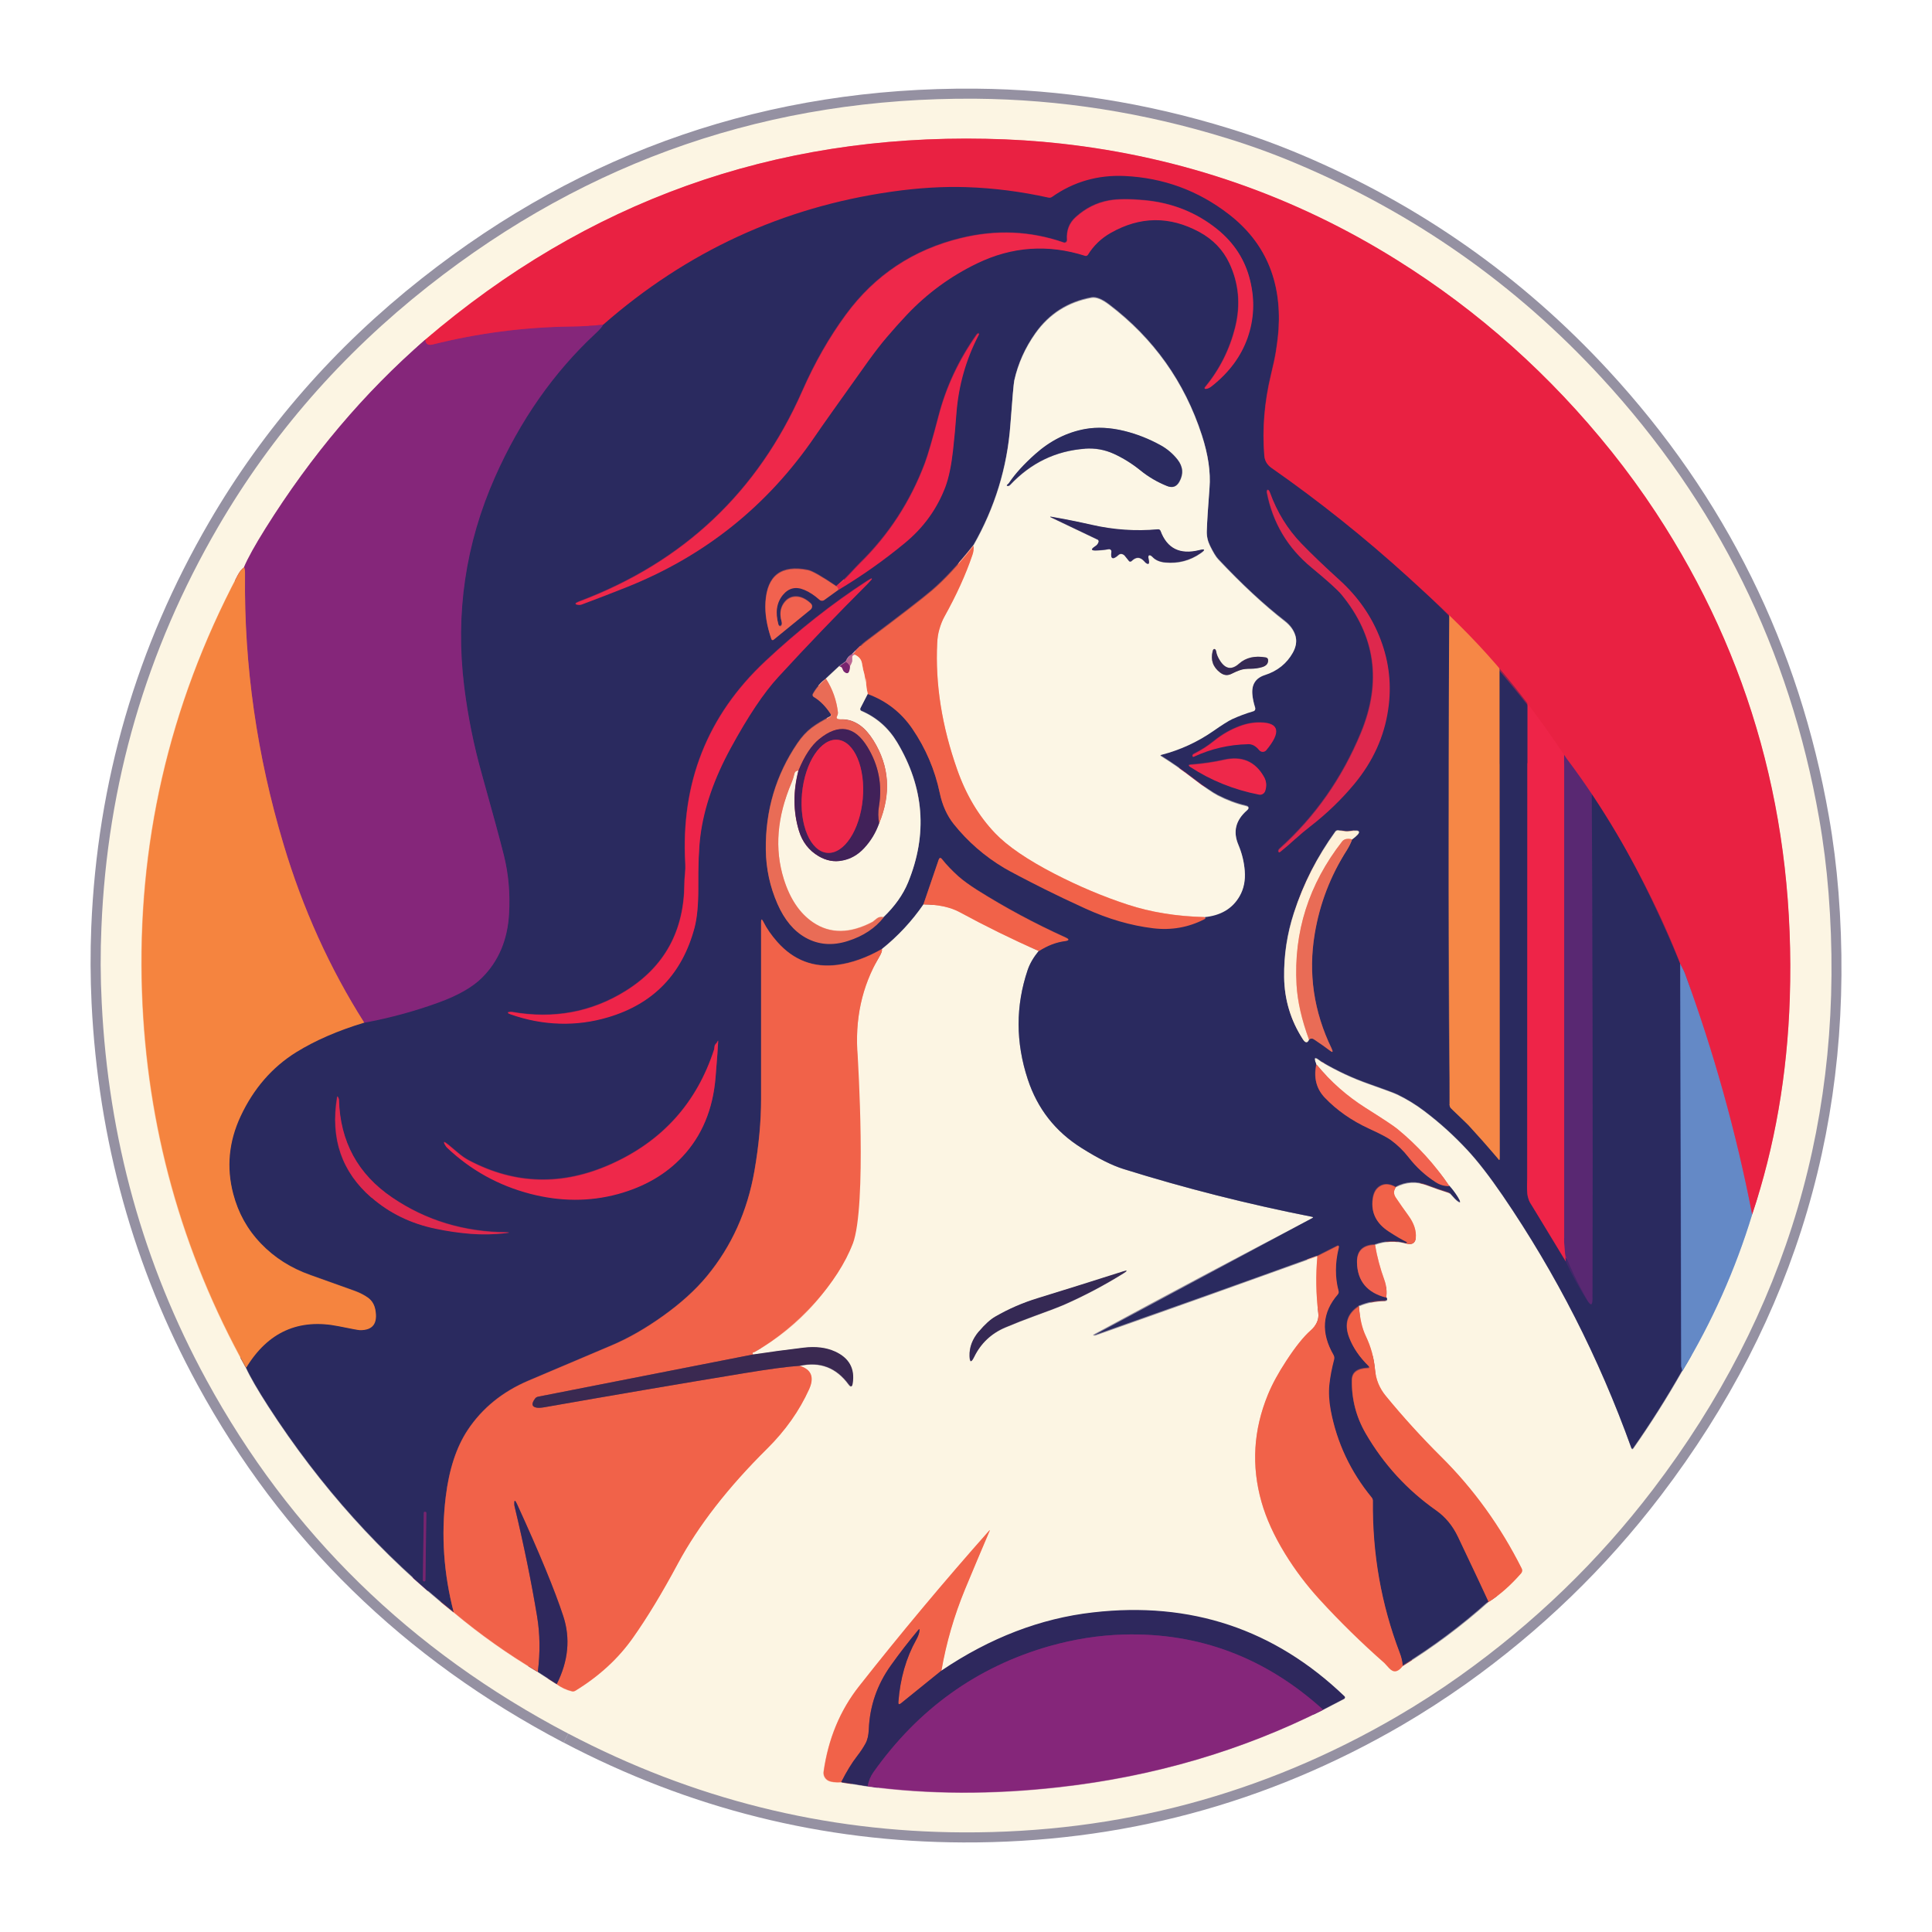 <?xml version="1.0" encoding="UTF-8"?>
<svg id="Layer_2" data-name="Layer 2" xmlns="http://www.w3.org/2000/svg" viewBox="0 0 192 192">
  <defs>
    <style>
      .cls-1 {
        fill: #f1624f;
      }

      .cls-1, .cls-2, .cls-3, .cls-4, .cls-5, .cls-6, .cls-7, .cls-8, .cls-9, .cls-10, .cls-11, .cls-12, .cls-13, .cls-14, .cls-15, .cls-16, .cls-17, .cls-18, .cls-19, .cls-20, .cls-21, .cls-22, .cls-23, .cls-24, .cls-25, .cls-26 {
        stroke-width: 0px;
      }

      .cls-2 {
        fill: #bc6592;
      }

      .cls-27 {
        stroke: #f8aa94;
      }

      .cls-27, .cls-28, .cls-29, .cls-30, .cls-31, .cls-32, .cls-33, .cls-34, .cls-35, .cls-36, .cls-37, .cls-38, .cls-39, .cls-40, .cls-41, .cls-42, .cls-43, .cls-44, .cls-45, .cls-46, .cls-47, .cls-48, .cls-49, .cls-50, .cls-51, .cls-52, .cls-53, .cls-54, .cls-55, .cls-56, .cls-57, .cls-10, .cls-58, .cls-59, .cls-60, .cls-61, .cls-62, .cls-63, .cls-64, .cls-65, .cls-66, .cls-67, .cls-68, .cls-69, .cls-70, .cls-71, .cls-72, .cls-73, .cls-74, .cls-75, .cls-76, .cls-77, .cls-78, .cls-79, .cls-80, .cls-81, .cls-82, .cls-83 {
        fill: none;
      }

      .cls-27, .cls-28, .cls-29, .cls-30, .cls-31, .cls-32, .cls-33, .cls-34, .cls-35, .cls-36, .cls-37, .cls-38, .cls-39, .cls-40, .cls-41, .cls-42, .cls-43, .cls-44, .cls-45, .cls-46, .cls-47, .cls-48, .cls-49, .cls-50, .cls-51, .cls-52, .cls-53, .cls-54, .cls-55, .cls-56, .cls-57, .cls-58, .cls-59, .cls-60, .cls-61, .cls-62, .cls-63, .cls-64, .cls-65, .cls-66, .cls-67, .cls-68, .cls-69, .cls-70, .cls-71, .cls-72, .cls-73, .cls-74, .cls-75, .cls-76, .cls-77, .cls-78, .cls-79, .cls-80, .cls-81, .cls-82, .cls-83 {
        stroke-width: 2px;
      }

      .cls-28 {
        stroke: #a61f5d;
      }

      .cls-29 {
        stroke: #ef424e;
      }

      .cls-3 {
        fill: #352954;
      }

      .cls-4 {
        fill: #2a2a5f;
      }

      .cls-30 {
        stroke: #fbbd8f;
      }

      .cls-31 {
        stroke: #522767;
      }

      .cls-32 {
        stroke: #8d2654;
      }

      .cls-33 {
        stroke: #974552;
      }

      .cls-34 {
        stroke: #9b8f99;
      }

      .cls-35 {
        stroke: #f7ac9a;
      }

      .cls-36 {
        stroke: #9b4481;
      }

      .cls-37 {
        stroke: #912754;
      }

      .cls-38 {
        stroke: #c34d5c;
      }

      .cls-39 {
        stroke: #8f4657;
      }

      .cls-5 {
        fill: #de284d;
      }

      .cls-40 {
        stroke: #8b4c5b;
      }

      .cls-41 {
        stroke: #978e9f;
      }

      .cls-42 {
        stroke: #a11e5b;
      }

      .cls-6 {
        fill: #85267a;
      }

      .cls-7 {
        fill: #ee2449;
      }

      .cls-43 {
        stroke: #41276a;
      }

      .cls-44 {
        stroke: #5b266c;
      }

      .cls-45 {
        stroke: #c285ae;
      }

      .cls-46 {
        stroke: #935951;
      }

      .cls-47 {
        stroke: #95584e;
      }

      .cls-48 {
        stroke: #964858;
      }

      .cls-49 {
        stroke: #998e9b;
      }

      .cls-50 {
        stroke: #f4ae96;
      }

      .cls-8 {
        fill: #2b2b60;
      }

      .cls-9 {
        fill: #3a2951;
      }

      .cls-51 {
        stroke: #f8aa95;
      }

      .cls-52 {
        stroke: #f8ab95;
      }

      .cls-53 {
        stroke: #f9ac96;
      }

      .cls-54 {
        stroke: #9d464c;
      }

      .cls-55 {
        stroke: #958e9b;
      }

      .cls-56 {
        stroke: #da636c;
      }

      .cls-57 {
        stroke: #944552;
      }

      .cls-58 {
        stroke: #58276d;
      }

      .cls-59 {
        stroke: #a04250;
      }

      .cls-11 {
        fill: #412159;
      }

      .cls-60 {
        stroke: #9c2251;
      }

      .cls-61 {
        stroke: #852956;
      }

      .cls-62 {
        stroke: #934552;
      }

      .cls-63 {
        stroke: #744879;
      }

      .cls-12 {
        fill: #78256f;
      }

      .cls-64 {
        stroke: #f48a92;
      }

      .cls-13 {
        fill: #592872;
      }

      .cls-65 {
        stroke: #adc1e2;
      }

      .cls-14 {
        fill: #fcf6e5;
      }

      .cls-66 {
        stroke: #978fa0;
      }

      .cls-67 {
        stroke: #9591a2;
      }

      .cls-68 {
        stroke: #9f8a9e;
      }

      .cls-69 {
        stroke: #bb8ca9;
      }

      .cls-70 {
        stroke: #954653;
      }

      .cls-15 {
        fill: #f68746;
      }

      .cls-71 {
        stroke: #a45591;
      }

      .cls-72 {
        stroke: #9490a1;
      }

      .cls-73 {
        stroke: #445ca1;
      }

      .cls-16 {
        fill: #2e285d;
      }

      .cls-74 {
        stroke: #948fa0;
      }

      .cls-17 {
        fill: #f16249;
      }

      .cls-75 {
        stroke: #948e9c;
      }

      .cls-18 {
        fill: #ee2448;
      }

      .cls-19 {
        fill: #ee284a;
      }

      .cls-76 {
        stroke: #998f9d;
      }

      .cls-77 {
        stroke: #9590a2;
      }

      .cls-78 {
        stroke: #924553;
      }

      .cls-20 {
        fill: #f16046;
      }

      .cls-79 {
        stroke: #8a2450;
      }

      .cls-80 {
        stroke: #b81e5e;
      }

      .cls-81 {
        stroke: #dcaeba;
      }

      .cls-21 {
        fill: #fcf5e3;
      }

      .cls-82 {
        stroke: #f3b19c;
      }

      .cls-22 {
        fill: #e96c56;
      }

      .cls-83 {
        stroke: #8f2553;
      }

      .cls-23 {
        fill: #f5843f;
      }

      .cls-24 {
        fill: #e92142;
      }

      .cls-25 {
        fill: #6489c6;
      }

      .cls-26 {
        fill: #fef1d9;
      }
    </style>
  </defs>
  <g id="Logo">
    <rect class="cls-10" width="192" height="192"/>
    <g>
      <path class="cls-67" d="m56.48,172.29c12.36,6.49,25.44,9.76,39.24,9.81,15.45.06,29.8-3.78,43.06-11.49,2.16-1.26,4.26-2.62,6.31-4.07,7.36-5.24,13.75-11.41,19.17-18.52,13.35-17.52,19.17-37.27,17.45-59.26-.2-2.53-.51-5.01-.94-7.45-2.93-16.74-10.15-31.35-21.66-43.82-8.5-9.21-18.56-16.28-30.17-21.19-2.3-.97-4.65-1.83-7.05-2.57-8.25-2.55-16.57-3.85-24.95-3.92-20.31-.16-38.45,6.06-54.41,18.65-8.56,6.75-15.52,14.72-20.87,23.91-7.14,12.26-11,25.52-11.59,39.79-.1,2.49-.09,4.99.03,7.51.66,13.45,4.13,25.94,10.4,37.46,8.29,15.21,20.28,26.93,35.97,35.16" vector-effect="non-scaling-stroke"/>
      <path class="cls-45" d="m42.27,33.75c-6.04,5.25-11.33,11.5-15.88,18.76-1.05,1.67-1.76,2.96-2.14,3.86" vector-effect="non-scaling-stroke"/>
      <path class="cls-30" d="m24.26,56.36c-.23.17-.44.43-.63.79-6.86,13-10.03,26.83-9.52,41.48.47,13.29,3.91,25.72,10.34,37.29" vector-effect="non-scaling-stroke"/>
      <path class="cls-74" d="m24.45,135.92c.43.94,1.18,2.23,2.23,3.86,5.15,7.97,11.29,14.79,18.41,20.45" vector-effect="non-scaling-stroke"/>
      <path class="cls-51" d="m45.09,160.22c2.62,2.2,5.41,4.17,8.36,5.92" vector-effect="non-scaling-stroke"/>
      <path class="cls-41" d="m53.45,166.14l1.88,1.22" vector-effect="non-scaling-stroke"/>
      <path class="cls-51" d="m55.33,167.36c.46.34.97.58,1.52.71.11.03.24,0,.34-.06,2.36-1.44,4.27-3.2,5.73-5.28,1.4-1.99,2.89-4.44,4.46-7.37,2.02-3.76,4.98-7.56,8.87-11.41,1.8-1.78,3.19-3.74,4.16-5.89.54-1.2.23-1.97-.94-2.33" vector-effect="non-scaling-stroke"/>
      <path class="cls-34" d="m79.47,135.73c2.01-.45,3.64.16,4.87,1.85.21.28.33.25.39-.09.24-1.48-.35-2.54-1.75-3.18-.87-.4-1.92-.52-3.14-.38-1.66.2-3.32.43-4.98.67" vector-effect="non-scaling-stroke"/>
      <path class="cls-51" d="m74.87,134.6c-.12-.11-.12-.18,0-.21.07-.02.12-.04.15-.05,4.4-2.52,7.64-6.1,9.72-10.73.05-.11.13-.14.26-.1" vector-effect="non-scaling-stroke"/>
      <path class="cls-74" d="m85,123.51c1.52,5.89,2.41,9.46,2.64,10.7.29,1.53.68,2.84,1.17,3.94.2.44.44.75.72.94.42.27.84.32,1.27.14.49-.2.77-.6.86-1.21.08-.55.01-1.09-.19-1.65-1.94-5.33-3.73-10.72-5.35-16.15" vector-effect="non-scaling-stroke"/>
      <path class="cls-68" d="m86.12,120.22l-.53-1.6" vector-effect="non-scaling-stroke"/>
      <path class="cls-51" d="m85.59,118.63l.18-.1c.09-.05.15-.16.15-.3-.1-4.41-.33-8.82-.69-13.22-.3-3.69.41-7,2.15-9.93.2-.34.29-.59.26-.76" vector-effect="non-scaling-stroke"/>
      <path class="cls-74" d="m87.64,94.32c1.59-1.28,2.97-2.76,4.13-4.44" vector-effect="non-scaling-stroke"/>
      <path class="cls-52" d="m91.77,89.88c1.47,0,2.69.27,3.64.79,2.55,1.39,5.16,2.67,7.82,3.84" vector-effect="non-scaling-stroke"/>
      <path class="cls-74" d="m103.23,94.51c-.53.63-.89,1.26-1.1,1.89-1.2,3.58-1.2,7.2.01,10.87.96,2.91,2.74,5.19,5.34,6.82,1.67,1.05,3.07,1.75,4.2,2.1,6.08,1.9,12.32,3.47,18.7,4.74.14.03.15.07.02.14-7.22,3.77-14.43,7.59-21.61,11.49-.21.11-.2.17.01.17.04,0,.08,0,.11-.02,7.35-2.59,14.69-5.21,22.01-7.85" vector-effect="non-scaling-stroke"/>
      <path class="cls-51" d="m130.93,124.84c-.17,1.88-.14,3.76.09,5.64.08.64-.18,1.22-.77,1.74-.69.6-1.49,1.6-2.41,3.01-.8,1.22-1.41,2.35-1.83,3.37-1.44,3.51-1.66,7.07-.63,10.67.47,1.65,1.25,3.36,2.35,5.15.99,1.61,2.14,3.13,3.43,4.54,2.03,2.21,4.17,4.31,6.43,6.3.02.02.18.19.49.53.42.46.86.38,1.32-.22" vector-effect="non-scaling-stroke"/>
      <path class="cls-74" d="m139.39,165.57c3.04-1.88,5.89-4,8.54-6.38" vector-effect="non-scaling-stroke"/>
      <path class="cls-27" d="m147.93,159.19c1.13-.72,2.2-1.68,3.23-2.85.11-.13.14-.31.06-.47-2.11-4.2-4.78-7.91-8.02-11.12-1.94-1.92-3.77-3.94-5.5-6.05-.63-.76-.98-1.63-1.06-2.61-.1-1.16-.4-2.26-.91-3.31-.38-.79-.61-1.78-.68-2.97" vector-effect="non-scaling-stroke"/>
      <path class="cls-74" d="m135.06,129.82c.81-.34,1.65-.51,2.54-.52.29,0,.35-.12.17-.34" vector-effect="non-scaling-stroke"/>
      <path class="cls-35" d="m137.76,128.96c.08-.61.02-1.2-.19-1.78-.41-1.13-.72-2.28-.92-3.47" vector-effect="non-scaling-stroke"/>
      <path class="cls-74" d="m136.65,123.71c1.01-.37,2.04-.41,3.1-.12" vector-effect="non-scaling-stroke"/>
      <path class="cls-52" d="m139.75,123.59c.57.13.89-.05.94-.55.08-.72-.17-1.47-.74-2.25-.42-.58-.84-1.17-1.24-1.77-.23-.35-.23-.69,0-1.03" vector-effect="non-scaling-stroke"/>
      <path class="cls-74" d="m138.72,117.99c1.01-.53,2.06-.59,3.14-.18.72.27,1.41.51,2.05.71.12.04.23.11.31.21.29.34.5.56.65.66.32.24.33.11.03-.38-.25-.4-.53-.78-.85-1.13" vector-effect="non-scaling-stroke"/>
      <path class="cls-35" d="m144.06,117.88c-1.46-2.16-3.19-4.06-5.18-5.69-.35-.29-1.39-.98-3.12-2.07-1.86-1.17-3.5-2.62-4.92-4.34" vector-effect="non-scaling-stroke"/>
      <path class="cls-74" d="m130.83,105.78c-.27-.63-.17-.76.31-.39.11.09.21.16.29.2,1.47.86,3,1.58,4.6,2.14,1.63.57,2.59.93,2.89,1.08.93.45,1.81.99,2.64,1.62,1.55,1.17,2.97,2.46,4.28,3.87,1.04,1.12,2.21,2.63,3.52,4.54,5.31,7.78,9.57,16.13,12.78,25.07.05.14.12.15.2.03,1.71-2.44,3.33-5,4.84-7.66" vector-effect="non-scaling-stroke"/>
      <path class="cls-65" d="m167.18,136.28c2.96-4.91,5.28-10.1,6.95-15.59" vector-effect="non-scaling-stroke"/>
      <path class="cls-64" d="m174.13,120.69c2.25-6.73,3.5-13.9,3.74-21.5.57-17.77-3.86-33.85-13.3-48.24-1.36-2.08-2.83-4.11-4.41-6.07-6.09-7.61-13.2-13.96-21.33-19.04-10.2-6.37-21.32-10.23-33.37-11.57-2.42-.27-4.92-.43-7.49-.48-21.07-.43-39.64,6.22-55.7,19.96" vector-effect="non-scaling-stroke"/>
      <path class="cls-71" d="m174.13,120.69c-1.59-8.18-3.83-16.19-6.7-24.01-.04-.11-.18-.4-.43-.87" vector-effect="non-scaling-stroke"/>
      <path class="cls-79" d="m167,95.81c-2.41-5.86-5.26-11.5-8.57-16.9" vector-effect="non-scaling-stroke"/>
      <path class="cls-42" d="m158.42,78.91l-.11-2.98c0-.11-.08-.21-.18-.23-.57-.14-1.04-.16-1.39-.07-.45.11-.79.05-1.02-.19" vector-effect="non-scaling-stroke"/>
      <path class="cls-79" d="m155.73,75.44c-4.55-6.63-9.81-12.65-15.76-18.06-4.31-3.92-8.85-7.55-13.63-10.89-.42-.3-.65-.7-.69-1.21-.21-2.64.01-5.29.65-7.96.25-1.04.42-1.8.49-2.28.15-.95.24-1.73.28-2.32.3-4.85-1.36-8.67-4.98-11.45-3.03-2.34-6.48-3.6-10.33-3.78-2.66-.12-5.07.57-7.21,2.08-.1.07-.23.1-.35.07-2.71-.6-5.42-.95-8.12-1.04-2.33-.08-4.82.07-7.48.45-10.8,1.54-20.35,5.94-28.66,13.22" vector-effect="non-scaling-stroke"/>
      <path class="cls-80" d="m59.94,32.26c-1.09.11-2.19.17-3.29.18-4.61.07-9.16.66-13.63,1.78-.48.12-.73-.04-.75-.48" vector-effect="non-scaling-stroke"/>
      <path class="cls-43" d="m155.73,75.44l-.3.48" vector-effect="non-scaling-stroke"/>
      <path class="cls-83" d="m155.43,75.92l-3.46-.1c-.1,0-.18.08-.18.19,0,0,0,0,0,0l-.02,42.45c0,.4.13.82.39,1.24l3.19,5.12" vector-effect="non-scaling-stroke"/>
      <path class="cls-43" d="m155.35,124.82c.67,1.52,1.46,2.99,2.35,4.39.36.56.54.54.54-.07.04-16.17.01-32.35-.09-48.52,0-.02-.04-.27-.13-.77-.06-.36.07-.68.39-.94" vector-effect="non-scaling-stroke"/>
      <path class="cls-73" d="m167,95.81l.1,40.01s.03.13.08.3c.01.05.02.11.01.17" vector-effect="non-scaling-stroke"/>
      <path class="cls-39" d="m130.83,105.78c-.28,1.32,0,2.41.82,3.29,1.18,1.25,2.65,2.28,4.41,3.09,1.11.51,1.83.89,2.16,1.13.66.49,1.25,1.06,1.77,1.72.76.97,1.66,1.8,2.69,2.47.42.27.88.4,1.37.39" vector-effect="non-scaling-stroke"/>
      <path class="cls-78" d="m138.72,117.99c-.63-.35-1.17-.36-1.63-.05-.37.25-.59.66-.66,1.24-.18,1.34.36,2.42,1.61,3.23.72.47,1.32.81,1.79,1.04.04.02.04.04,0,.06-.04.02-.06.04-.07.08" vector-effect="non-scaling-stroke"/>
      <path class="cls-39" d="m136.65,123.71c-1.21.04-1.81.63-1.78,1.77.04,1.84,1,2.99,2.9,3.47" vector-effect="non-scaling-stroke"/>
      <path class="cls-62" d="m135.06,129.82c-1.17.74-1.5,1.79-.97,3.15.38.98,1.01,1.91,1.9,2.78.15.14.12.22-.09.23-1.02.05-1.54.44-1.55,1.17-.04,1.9.42,3.68,1.37,5.32,1.77,3.06,4.11,5.61,7,7.64.92.65,1.65,1.52,2.17,2.63,1.61,3.39,2.63,5.54,3.04,6.46" vector-effect="non-scaling-stroke"/>
      <path class="cls-70" d="m139.39,165.57c-.01-.39-.11-.83-.3-1.31-1.83-4.81-2.71-9.84-2.66-15.09,0-.12-.04-.24-.12-.33-2.1-2.56-3.46-5.45-4.07-8.66-.18-.92-.22-1.77-.14-2.55.08-.77.24-1.61.48-2.53.04-.14.02-.3-.06-.42-1.28-2.22-1.14-4.24.43-6.04.08-.09.1-.21.07-.32-.36-1.35-.35-2.79.02-4.31.05-.18-.01-.23-.17-.15l-1.96.99" vector-effect="non-scaling-stroke"/>
      <path class="cls-78" d="m103.23,94.51c.87-.56,1.74-.89,2.6-1,.44-.06.46-.17.05-.36-3.04-1.38-5.97-2.95-8.8-4.73-.76-.48-1.38-.93-1.86-1.36-.61-.54-1.14-1.1-1.6-1.68-.15-.19-.26-.16-.34.06l-1.51,4.42" vector-effect="non-scaling-stroke"/>
      <path class="cls-70" d="m87.64,94.32c-1.52.87-2.99,1.39-4.41,1.58-2.37.31-4.37-.45-5.99-2.28-.59-.67-1.06-1.35-1.4-2.03-.14-.27-.21-.26-.21.05v17.59c0,2.22-.22,4.6-.66,7.14-.69,4-2.27,7.49-4.72,10.46-1.14,1.38-2.59,2.69-4.35,3.95-1.74,1.24-3.45,2.22-5.14,2.94-2.75,1.16-5.5,2.33-8.25,3.5-2.58,1.1-4.6,2.74-6.04,4.91-1.12,1.7-1.85,3.91-2.18,6.64-.46,3.83-.2,7.64.79,11.45" vector-effect="non-scaling-stroke"/>
      <path class="cls-47" d="m24.45,135.92c2.15-3.55,5.22-4.92,9.19-4.12,1.28.26,1.98.39,2.1.39,1.29.02,1.8-.66,1.54-2.04-.1-.51-.34-.9-.73-1.18-.37-.26-.8-.49-1.31-.67-1.46-.53-2.92-1.05-4.39-1.57-1.94-.68-3.59-1.73-4.94-3.14-1.33-1.39-2.25-3.03-2.75-4.94-.69-2.62-.45-5.19.73-7.71,1.29-2.77,3.14-4.89,5.54-6.38,1.88-1.17,4.13-2.14,6.75-2.93" vector-effect="non-scaling-stroke"/>
      <path class="cls-58" d="m36.2,101.63c2.54-.46,5.01-1.14,7.43-2.02,1.91-.7,3.33-1.51,4.26-2.43,1.66-1.65,2.56-3.76,2.71-6.35.12-2.04-.06-3.98-.51-5.82-.4-1.59-1.13-4.28-2.19-8.07-.81-2.87-1.4-5.78-1.76-8.74-.89-7.24.13-14.17,3.07-20.81,2.49-5.63,5.82-10.37,9.97-14.24.45-.42.7-.72.77-.9" vector-effect="non-scaling-stroke"/>
      <path class="cls-28" d="m155.35,124.82c.14-.19.19-.39.15-.6-.05-.31-.08-.48-.08-.5v-47.8" vector-effect="non-scaling-stroke"/>
      <path class="cls-38" d="m36.2,101.63c-3.44-5.42-6.11-11.33-8.02-17.72-2.65-8.84-3.92-17.77-3.83-26.78,0-.37-.03-.62-.09-.77" vector-effect="non-scaling-stroke"/>
      <path class="cls-59" d="m85.59,118.63l-4.32-13.1c-.03-.07-.1-.12-.16-.1,0,0,0,0,0,0-.07.03-.08.09-.03.18.04.07.07.13.08.18,1.14,5.52,2.36,11.02,3.65,16.5" vector-effect="non-scaling-stroke"/>
      <path class="cls-70" d="m84.81,122.29l.19,1.22" vector-effect="non-scaling-stroke"/>
      <path class="cls-54" d="m74.87,134.6l-21.39,4.2c-.12.02-.23.09-.3.18-.39.52-.34.83.15.91.18.03.43.02.77-.04,6.61-1.16,13.22-2.29,19.83-3.38,2.49-.41,4.33-.66,5.54-.74" vector-effect="non-scaling-stroke"/>
      <path class="cls-33" d="m55.33,167.36c1.15-2.29,1.37-4.53.65-6.74-.83-2.56-2.37-6.27-4.6-11.15-.2-.44-.29-.42-.27.04,0,.06.01.13.03.2.93,3.88,1.67,7.51,2.23,10.89.3,1.78.32,3.62.08,5.54" vector-effect="non-scaling-stroke"/>
      <path class="cls-49" d="m97.29,132.31c-.65.76-.95,1.58-.92,2.44.02.64.17.67.45.1.67-1.37,1.7-2.35,3.1-2.94.97-.41,1.94-.79,2.93-1.15,1.41-.51,2.39-.89,2.93-1.12,2.04-.9,4-1.94,5.9-3.12.41-.26.38-.31-.07-.17-2.82.9-5.65,1.79-8.48,2.66-1.47.45-2.88,1.06-4.21,1.83-.49.29-1.03.78-1.62,1.47" vector-effect="non-scaling-stroke"/>
      <path class="cls-41" d="m83.6,177.11l2.63.41" vector-effect="non-scaling-stroke"/>
      <path class="cls-45" d="m86.23,177.51c6.06.81,12.41.83,19.06.08,9.39-1.06,18.13-3.63,26.2-7.68" vector-effect="non-scaling-stroke"/>
      <path class="cls-41" d="m131.49,169.91l2.1-1.09c.07-.03.09-.12.06-.19,0-.02-.02-.03-.03-.04-6.96-6.68-15.29-9.46-25.01-8.34-5.2.6-10.21,2.53-15.05,5.78" vector-effect="non-scaling-stroke"/>
      <path class="cls-52" d="m93.56,166.03c.49-2.79,1.27-5.49,2.35-8.11.8-1.93,1.61-3.85,2.43-5.77.05-.12.03-.13-.05-.03-4.45,5.02-8.75,10.16-12.9,15.43-1.9,2.41-3.07,5.24-3.53,8.5-.05.37.14.73.47.89.28.14.7.19,1.27.16" vector-effect="non-scaling-stroke"/>
      <path class="cls-57" d="m93.56,166.03l-4.02,3.25c-.19.15-.28.11-.26-.13.17-2.32.76-4.38,1.77-6.18.2-.36.31-.67.33-.94.01-.14-.03-.15-.12-.04-.95,1.14-1.86,2.32-2.73,3.53-1.37,1.92-2.1,4.05-2.19,6.37-.02.57-.13,1.03-.33,1.39-.22.4-.49.81-.81,1.22-.54.71-1.08,1.58-1.6,2.61" vector-effect="non-scaling-stroke"/>
      <path class="cls-44" d="m131.49,169.91c-5.73-5.19-12.34-7.68-19.83-7.47-2.47.07-4.93.46-7.4,1.16-7.18,2.06-13,6.23-17.45,12.51-.3.42-.49.89-.58,1.4" vector-effect="non-scaling-stroke"/>
      <path class="cls-75" d="m64.47,171.73c1.83.89,3.83,1.68,5.99,2.35.2.06.41.02.56-.12l15.8-14.09c.53-.47.49-.52-.11-.14-5.35,3.39-10.8,6.69-16.35,9.93-1.16.68-2.08,1.12-2.78,1.33-.96.3-1.98.47-3.07.51-.32.01-.33.09-.05.23" vector-effect="non-scaling-stroke"/>
      <path class="cls-37" d="m105.71,24.12c-3.29-1.14-6.68-1.29-10.18-.44-4.75,1.15-8.57,3.69-11.45,7.61-1.66,2.25-3.1,4.78-4.34,7.6-4.41,10.02-11.78,16.98-22.09,20.88-.56.21-.58.33-.08.36.08,0,.16-.01.24-.04,1.46-.55,2.92-1.12,4.38-1.69,7.82-3.09,14.09-8.11,18.82-15.05.65-.95,2.43-3.47,5.34-7.54.64-.89,1.24-1.67,1.8-2.31.63-.74,1.28-1.47,1.95-2.18,2.01-2.15,4.35-3.86,7-5.13,3.48-1.68,7.06-1.93,10.75-.75.1.03.21-.01.27-.11.57-.91,1.32-1.63,2.26-2.17,2.91-1.66,5.84-1.69,8.8-.1,1.37.74,2.37,1.77,3,3.11.94,2,1.14,4.12.59,6.36-.55,2.22-1.54,4.21-2.99,5.96-.1.12-.07.18.07.17.17-.01.37-.11.59-.28,1.72-1.36,2.9-2.96,3.55-4.8.64-1.84.73-3.73.25-5.69-.5-2.04-1.59-3.74-3.28-5.1-2.07-1.66-4.47-2.61-7.22-2.87-1.5-.14-2.68-.13-3.54.03-1.21.22-2.3.77-3.27,1.64-.66.59-.95,1.35-.88,2.27,0,.14-.1.27-.24.28-.04,0-.07,0-.1-.01" vector-effect="non-scaling-stroke"/>
      <path class="cls-78" d="m96.75,54.23c-1.5,1.9-2.89,3.39-4.15,4.47-.95.81-3.14,2.5-6.57,5.07-.27.2-.7.61-1.29,1.23" vector-effect="non-scaling-stroke"/>
      <path class="cls-63" d="m84.73,65c-.31.19-.54.44-.67.77" vector-effect="non-scaling-stroke"/>
      <path class="cls-31" d="m84.06,65.77l-.64.45" vector-effect="non-scaling-stroke"/>
      <path class="cls-74" d="m83.42,66.22l-1.33,1.24" vector-effect="non-scaling-stroke"/>
      <path class="cls-40" d="m82.09,67.46c-.54.43-.97.93-1.3,1.52-.05.09-.02.21.08.26.64.38,1.21.96,1.71,1.73.06.09.03.2-.06.26,0,0-.01,0-.02.01-.69.34-1.3.7-1.82,1.09-.5.38-.98.89-1.42,1.54-2.14,3.15-3.18,6.67-3.14,10.58.03,1.88.41,3.67,1.16,5.38.69,1.57,1.61,2.68,2.78,3.33,1.28.71,2.69.82,4.23.33,1.51-.49,2.69-1.27,3.55-2.35" vector-effect="non-scaling-stroke"/>
      <path class="cls-74" d="m87.83,91.13c1.11-1.06,1.92-2.2,2.42-3.42,1.97-4.79,1.61-9.43-1.08-13.92-.86-1.44-2.04-2.48-3.56-3.13-.1-.04-.15-.17-.1-.28,0,0,0,0,0-.01l.73-1.42" vector-effect="non-scaling-stroke"/>
      <path class="cls-78" d="m86.25,68.96c1.84.68,3.32,1.83,4.42,3.45,1.33,1.95,2.25,4.08,2.73,6.4.26,1.21.72,2.24,1.39,3.08,1.39,1.73,3.05,3.18,5,4.35.6.36,1.94,1.06,4.01,2.1,1.19.6,2.56,1.25,4.1,1.95,2.24,1.02,4.47,1.67,6.69,1.94,1.81.22,3.51-.08,5.11-.9.05-.03.08-.06.09-.09,0-.05-.03-.08-.12-.12" vector-effect="non-scaling-stroke"/>
      <path class="cls-72" d="m119.66,91.13c1.65-.15,2.83-.85,3.54-2.1.41-.71.57-1.55.5-2.51-.07-.88-.28-1.73-.63-2.56-.55-1.31-.27-2.46.85-3.44.25-.21.21-.36-.11-.43-.94-.22-1.86-.57-2.78-1.04-.53-.27-1.33-.83-2.41-1.66-1.04-.8-2.11-1.55-3.23-2.25-.11-.07-.1-.11.02-.14,1.86-.49,3.57-1.27,5.14-2.35.9-.63,1.54-1.03,1.9-1.2.65-.3,1.36-.57,2.13-.79.13-.04.21-.18.17-.31,0,0,0,0,0,0-.15-.46-.24-.89-.28-1.3-.1-1.01.31-1.67,1.24-1.98,1.25-.41,2.18-1.15,2.78-2.22.33-.58.41-1.13.26-1.65-.16-.55-.51-1.04-1.05-1.46-2.08-1.61-4.29-3.66-6.62-6.15-.23-.24-.5-.69-.82-1.34-.23-.47-.34-.96-.32-1.49.03-.92.12-2.35.27-4.29.12-1.55-.14-3.28-.76-5.21-1.72-5.29-4.8-9.62-9.22-12.98-.71-.54-1.3-.77-1.75-.69-2.34.43-4.2,1.61-5.57,3.54-1.02,1.44-1.73,3.01-2.1,4.68-.06.27-.19,1.74-.39,4.42-.32,4.24-1.54,8.23-3.67,11.97" vector-effect="non-scaling-stroke"/>
      <path class="cls-53" d="m119.66,91.13c-2.76-.07-5.29-.48-7.61-1.24-2.41-.79-4.83-1.81-7.26-3.06-2.7-1.39-4.67-2.74-5.91-4.04-1.63-1.7-2.88-3.8-3.76-6.31-1.53-4.34-2.19-8.53-1.99-12.57.03-.51.1-.96.21-1.36.14-.5.31-.93.51-1.28,1.19-2.14,2.12-4.18,2.78-6.13.1-.3.14-.6.11-.92" vector-effect="non-scaling-stroke"/>
      <path class="cls-52" d="m86.25,68.96c-.11-.43-.17-.87-.18-1.31,0-.34-.02-.3-.04.13,0,.08,0,.08-.01,0-.03-.41-.11-.81-.23-1.21,0-.02-.05-.25-.13-.69-.07-.35-.28-.61-.64-.79" vector-effect="non-scaling-stroke"/>
      <path class="cls-56" d="m85.01,65.09c-.07-.08-.16-.11-.28-.09" vector-effect="non-scaling-stroke"/>
      <path class="cls-81" d="m85.01,65.09c-.22,0-.33.1-.32.3.01.2.01.33,0,.37-.05.17-.12.33-.23.48" vector-effect="non-scaling-stroke"/>
      <path class="cls-36" d="m84.46,66.24c-.09-.19-.23-.35-.41-.47" vector-effect="non-scaling-stroke"/>
      <path class="cls-82" d="m87.83,91.13c-.28-.06-.51-.02-.69.13-.26.21-.39.32-.41.33-2.25,1.19-4.22,1.21-5.92.06-1.33-.9-2.3-2.34-2.92-4.33-.92-2.98-.66-6.16.77-9.55.13-.29.22-.59.29-.9.05-.2.18-.3.41-.32" vector-effect="non-scaling-stroke"/>
      <path class="cls-68" d="m79.36,76.56c-.55,2.1-.53,4.09.04,5.99.34,1.13,1,1.97,1.96,2.54.75.44,1.52.59,2.32.44.84-.15,1.57-.56,2.2-1.24.67-.72,1.16-1.54,1.49-2.47" vector-effect="non-scaling-stroke"/>
      <path class="cls-82" d="m87.37,81.82c1.21-2.93,1.03-5.67-.56-8.23-.41-.65-.84-1.14-1.29-1.47-.6-.44-1.24-.65-1.92-.63-.39.01-.52-.1-.41-.33.07-.13.1-.25.09-.35-.14-1.21-.54-2.33-1.19-3.36" vector-effect="non-scaling-stroke"/>
      <path class="cls-69" d="m83.42,66.22c.15.02.24.08.28.18.08.19.13.29.16.32.37.34.57.18.61-.49" vector-effect="non-scaling-stroke"/>
      <path class="cls-48" d="m87.37,81.82c-.11-.56-.12-1.12-.02-1.69.35-2.13-.04-4.1-1.15-5.9-1.27-2.07-2.87-2.33-4.78-.78-.78.63-1.47,1.67-2.06,3.12" vector-effect="non-scaling-stroke"/>
      <path class="cls-39" d="m83.13,58.27c-1.46-.99-2.4-1.53-2.82-1.61-2.65-.53-4.06.53-4.23,3.19-.07,1.12.13,2.34.59,3.67.02.07.1.1.17.07.01,0,.02-.01.04-.02l3.68-3c.17-.14.2-.38.07-.55-.01-.01-.02-.03-.04-.04-.48-.45-.97-.68-1.46-.69-.52,0-.93.22-1.25.69-.33.49-.4,1.07-.21,1.74.07.24.04.4-.07.48-.06.05-.16.02-.21-.07-.01-.02-.02-.04-.02-.05-.34-1.21-.2-2.2.43-2.97.58-.7,1.3-.87,2.15-.5.5.22,1,.55,1.49.98.13.12.33.13.48.02l1.4-1.01" vector-effect="non-scaling-stroke"/>
      <path class="cls-32" d="m83.32,58.62c2.31-1.39,4.51-2.94,6.6-4.66,1.86-1.53,3.2-3.39,4.03-5.57.34-.9.6-2.11.76-3.62.14-1.23.25-2.47.34-3.7.2-2.75.94-5.33,2.2-7.76.08-.15.06-.2-.07-.13-.04.02-.08.06-.13.12-1.77,2.51-3.02,5.19-3.76,8.03-.6,2.32-1.06,3.88-1.36,4.69-1.43,3.83-3.6,7.17-6.51,10.01-.13.13-.5.52-1.1,1.16-.37.39-.76.75-1.19,1.07" vector-effect="non-scaling-stroke"/>
      <path class="cls-29" d="m83.32,58.62c-.02-.14-.08-.25-.19-.35" vector-effect="non-scaling-stroke"/>
      <path class="cls-61" d="m130.23,82.11c1.61-1.24,3.06-2.65,4.37-4.22,1.85-2.22,2.96-4.69,3.35-7.4.34-2.37.09-4.67-.75-6.91-.85-2.25-2.21-4.23-4.08-5.92-1.51-1.37-2.77-2.58-3.79-3.63-1.38-1.43-2.42-3.12-3.13-5.08-.06-.16-.11-.24-.18-.25-.07-.01-.12.08-.12.2,0,.02,0,.05,0,.07.59,3.01,2.06,5.49,4.42,7.44,1.6,1.32,2.61,2.23,3.01,2.72,3.36,4.1,4,8.67,1.92,13.71-1.86,4.5-4.55,8.35-8.09,11.53-.07.06-.11.14-.12.22,0,.15.06.17.2.06.51-.41,1-.84,1.48-1.28.46-.42.96-.84,1.49-1.25" vector-effect="non-scaling-stroke"/>
      <path class="cls-32" d="m86.31,57.94c.52-.51.47-.57-.14-.18-3.44,2.23-6.81,4.89-10.1,7.97-5.76,5.4-8.41,12.11-7.95,20.12.02.29,0,.62-.03,1-.04.37-.05.7-.06,1-.03,4.69-1.97,8.24-5.85,10.65-3.39,2.11-7.15,2.8-11.27,2.08-.06-.01-.12-.02-.17-.01-.34.03-.34.11.02.24,1.59.56,3.22.87,4.87.92,1.62.05,3.24-.16,4.84-.64,4.49-1.34,7.35-4.31,8.57-8.91.26-.97.38-2.26.37-3.87-.01-2.3.06-4.05.21-5.27.35-2.77,1.36-5.67,3.02-8.71,1.71-3.14,3.28-5.49,4.71-7.04,2.88-3.13,5.87-6.24,8.97-9.35" vector-effect="non-scaling-stroke"/>
      <path class="cls-32" d="m124.62,74.11c.2.12.37.27.5.44.16.2.45.24.65.08.03-.02.05-.05.07-.07,1.47-1.78,1.29-2.7-.55-2.74-.67-.02-1.35.1-2.04.35-.93.34-1.79.83-2.58,1.47-.63.51-1.3.94-2.02,1.3-.08.04-.13.1-.14.17-.02.12.04.14.16.09,1.69-.79,3.47-1.2,5.32-1.23.25,0,.45.04.62.15" vector-effect="non-scaling-stroke"/>
      <path class="cls-37" d="m118.27,76.21c2.06,1.35,4.34,2.27,6.84,2.76.27.05.54-.11.63-.37.16-.49.12-.94-.11-1.36-.87-1.55-2.2-2.12-4-1.71-1.02.23-2.13.39-3.31.48-.21.02-.22.08-.05.2" vector-effect="non-scaling-stroke"/>
      <path class="cls-46" d="m145.41,111.29c1.25,1.28,2.41,2.59,3.48,3.92.11.13.16.12.16-.05l-.02-39.13c0-.11-.08-.19-.18-.19l-4.51-.05c-.15,0-.28.12-.28.27h0c-.12,11.26-.11,22.51.02,33.74,0,.13.04.25.12.34.16.2.33.37.53.54.39.33.62.53.7.61" vector-effect="non-scaling-stroke"/>
      <path class="cls-40" d="m130.1,103.32c.16-.13.32-.14.48-.03.6.4,1.12.76,1.56,1.1.31.24.38.19.21-.17-1.78-3.68-2.34-7.49-1.68-11.42.5-2.99,1.57-5.77,3.2-8.32.21-.34.39-.69.52-1.06" vector-effect="non-scaling-stroke"/>
      <path class="cls-55" d="m134.38,83.42c.96-.72.9-.98-.17-.8-.2.03-.39.04-.57.01-.21-.03-.42-.06-.63-.09-.12-.02-.23.03-.3.12-1.8,2.48-3.17,5.18-4.12,8.09-.68,2.07-1,4.2-.97,6.38.03,2.23.65,4.28,1.85,6.14.26.4.47.42.62.06" vector-effect="non-scaling-stroke"/>
      <path class="cls-50" d="m134.38,83.42c-.47-.11-.8-.04-1,.21-3.32,4.26-4.82,9.01-4.53,14.25.09,1.64.5,3.45,1.24,5.45" vector-effect="non-scaling-stroke"/>
      <path class="cls-37" d="m71.17,103.74c-.09.07-.14.16-.15.28-.02.17-.03.26-.04.29-1.73,5.32-5.15,9.12-10.27,11.41-4.82,2.15-9.51,2.03-14.07-.37-.35-.18-.7-.42-1.06-.72-.33-.28-.66-.55-.99-.83-.5-.41-.59-.37-.26.13.04.05.08.1.13.15,2.35,2.22,5.1,3.74,8.24,4.56,3,.79,5.91.8,8.71.03,2.63-.72,4.76-1.95,6.41-3.71,1.94-2.07,3.04-4.7,3.3-7.88.15-1.85.24-3.04.26-3.57,0-.08-.01-.09-.05-.02l-.03.06c-.06.11-.1.17-.12.19" vector-effect="non-scaling-stroke"/>
      <path class="cls-61" d="m36.92,119.03c1.79,1.55,3.9,2.58,6.34,3.09,1.18.25,2.35.41,3.51.51,1.15.09,2.34.07,3.57-.08.33-.04.33-.06,0-.06-4.23-.04-8.01-1.19-11.35-3.45-3.43-2.32-5.19-5.57-5.31-9.75,0-.04-.01-.08-.03-.11-.02-.04-.03-.08-.05-.11-.05-.11-.08-.11-.1.01-.68,4.09.46,7.41,3.41,9.96" vector-effect="non-scaling-stroke"/>
      <path class="cls-31" d="m42.37,150.36c0-.05-.04-.1-.1-.1h-.05c-.05,0-.1.04-.1.1h0s-.09,6.7-.09,6.7c0,.05.04.1.1.1h.05c.05,0,.1-.04.1-.1l.09-6.7" vector-effect="non-scaling-stroke"/>
      <path class="cls-77" d="m110.69,45.1c.94.43,1.82.97,2.64,1.64.81.66,1.7,1.18,2.67,1.57.53.21.93.07,1.21-.43.43-.77.36-1.5-.18-2.2-.46-.59-1.02-1.06-1.67-1.42-1.16-.64-2.38-1.12-3.64-1.43-1.37-.34-2.66-.4-3.85-.19-1.82.32-3.48,1.16-4.99,2.51-1.13,1.01-1.99,1.96-2.58,2.84-.03.04-.07.08-.11.12-.16.13-.16.2,0,.19.07,0,.15-.04.2-.1,2.06-2.19,4.54-3.39,7.45-3.6,1.01-.07,1.97.1,2.87.51" vector-effect="non-scaling-stroke"/>
      <path class="cls-66" d="m109.18,53.86c-.05.18-.16.33-.34.44-.44.28-.44.42.02.42.44,0,.89-.05,1.33-.13.12-.02.24.06.27.19,0,.02,0,.05,0,.07-.11.73.13.84.72.3.16-.14.42-.1.59.09,0,0,.01.02.02.03l.41.51c.06.07.17.07.25,0,0,0,.01,0,.01-.01.44-.43.85-.42,1.25.03.1.12.18.19.25.22.23.11.29-.05.18-.47-.05-.23-.02-.34.1-.35.07,0,.19.06.3.18.29.31.71.49,1.27.54,1.29.12,2.45-.19,3.5-.92.5-.35.46-.45-.14-.3-1.91.47-3.19-.16-3.84-1.91-.04-.1-.14-.17-.25-.16-2.22.2-4.42.05-6.6-.45-1.33-.31-2.67-.58-4.01-.8-.15-.03-.15,0-.02.06l4.59,2.19c.11.05.17.16.14.26" vector-effect="non-scaling-stroke"/>
      <path class="cls-76" d="m121.27,66.85c.36.27.73.3,1.13.09.29-.15.59-.28.91-.38.22-.07.54-.11.97-.11.39,0,.76-.06,1.13-.16.43-.12.63-.37.59-.74-.01-.11-.1-.2-.22-.22-1.09-.19-1.97.02-2.66.62-.72.64-1.34.54-1.88-.28-.22-.34-.35-.64-.39-.92-.02-.15-.1-.26-.18-.26-.08,0-.14.08-.17.22-.22.87.03,1.58.75,2.13" vector-effect="non-scaling-stroke"/>
      <path class="cls-60" d="m82.2,84.76c1.66.15,3.25-2.24,3.54-5.34.29-3.1-.83-5.75-2.49-5.9-1.66-.15-3.25,2.24-3.54,5.34-.29,3.1.83,5.75,2.49,5.9" vector-effect="non-scaling-stroke"/>
      <path class="cls-21" d="m56.48,172.29c-15.7-8.24-27.69-19.96-35.97-35.16-6.28-11.52-9.74-24.01-10.4-37.46-.13-2.52-.14-5.03-.03-7.51.58-14.26,4.45-27.53,11.59-39.79,5.35-9.19,12.31-17.16,20.87-23.91,15.96-12.59,34.1-18.8,54.41-18.65,8.38.07,16.7,1.37,24.95,3.92,2.4.74,4.75,1.59,7.05,2.57,11.62,4.91,21.68,11.98,30.17,21.19,11.51,12.47,18.73,27.08,21.66,43.82.43,2.44.74,4.92.94,7.45,1.72,21.99-4.1,41.74-17.45,59.26-5.42,7.11-11.81,13.28-19.17,18.52-2.05,1.46-4.16,2.82-6.31,4.07-13.26,7.72-27.61,11.55-43.06,11.49-13.79-.05-26.87-3.32-39.24-9.81Zm28.75-67.28c-.3-3.69.41-7,2.15-9.93.2-.34.29-.59.26-.76,1.59-1.28,2.97-2.76,4.13-4.44,1.47,0,2.69.27,3.64.79,2.55,1.39,5.16,2.67,7.82,3.84-.53.63-.89,1.26-1.1,1.89-1.2,3.58-1.2,7.2.01,10.87.96,2.91,2.74,5.19,5.34,6.82,1.67,1.05,3.07,1.75,4.2,2.1,6.08,1.9,12.32,3.47,18.7,4.74.14.03.15.07.02.14-7.22,3.77-14.43,7.59-21.61,11.49-.21.11-.2.17.01.17.04,0,.08,0,.11-.02,7.35-2.59,14.69-5.21,22.01-7.85-.17,1.88-.14,3.76.09,5.64.08.64-.18,1.22-.77,1.74-.69.6-1.49,1.6-2.41,3.01-.8,1.22-1.41,2.35-1.83,3.37-1.44,3.51-1.66,7.07-.63,10.67.47,1.65,1.25,3.36,2.35,5.15.99,1.61,2.14,3.13,3.43,4.54,2.03,2.21,4.17,4.31,6.43,6.3.02.02.18.19.49.53.42.46.86.38,1.32-.22,3.04-1.88,5.89-4,8.54-6.38,1.13-.72,2.2-1.68,3.23-2.85.11-.13.14-.31.06-.47-2.11-4.2-4.78-7.91-8.02-11.12-1.94-1.92-3.77-3.94-5.5-6.05-.63-.76-.98-1.63-1.06-2.61-.1-1.16-.4-2.26-.91-3.31-.38-.79-.61-1.78-.68-2.97.81-.34,1.65-.51,2.54-.52.29,0,.35-.12.17-.34.08-.61.02-1.2-.19-1.78-.41-1.13-.72-2.28-.92-3.47,1.01-.37,2.04-.41,3.1-.12.57.13.89-.05.94-.55.08-.72-.17-1.47-.74-2.25-.42-.58-.84-1.17-1.24-1.77-.23-.35-.23-.69,0-1.03,1.01-.53,2.06-.59,3.14-.18.72.27,1.41.51,2.05.71.12.04.23.11.31.21.29.34.5.56.65.66.32.24.33.11.03-.38-.25-.4-.53-.78-.85-1.13-1.46-2.16-3.19-4.06-5.18-5.69-.35-.29-1.39-.98-3.12-2.07-1.86-1.17-3.5-2.62-4.92-4.34-.27-.63-.17-.76.31-.39.11.09.21.16.29.2,1.47.86,3,1.58,4.6,2.14,1.63.57,2.59.93,2.89,1.08.93.45,1.81.99,2.64,1.62,1.55,1.17,2.97,2.46,4.28,3.87,1.04,1.12,2.21,2.63,3.52,4.54,5.31,7.78,9.57,16.13,12.78,25.07.05.14.12.15.2.03,1.71-2.44,3.33-5,4.84-7.66,2.96-4.91,5.28-10.1,6.95-15.59,2.25-6.73,3.5-13.9,3.74-21.5.57-17.77-3.86-33.85-13.3-48.24-1.36-2.08-2.83-4.11-4.41-6.07-6.09-7.61-13.2-13.96-21.33-19.04-10.2-6.37-21.32-10.23-33.37-11.57-2.42-.27-4.92-.43-7.49-.48-21.07-.43-39.64,6.22-55.7,19.96-6.04,5.25-11.33,11.5-15.88,18.76-1.05,1.67-1.76,2.96-2.14,3.86-.23.17-.44.43-.63.79-6.86,13-10.03,26.83-9.52,41.48.47,13.29,3.91,25.72,10.34,37.29.43.94,1.18,2.23,2.23,3.86,5.15,7.97,11.29,14.79,18.41,20.45,2.62,2.2,5.41,4.17,8.36,5.92l1.88,1.22c.46.34.97.58,1.52.71.11.03.24,0,.34-.06,2.36-1.44,4.27-3.2,5.73-5.28,1.4-1.99,2.89-4.44,4.46-7.37,2.02-3.76,4.98-7.56,8.87-11.41,1.8-1.78,3.19-3.74,4.16-5.89.54-1.2.23-1.97-.94-2.33,2.01-.45,3.64.16,4.87,1.85.21.28.33.25.39-.09.24-1.48-.35-2.54-1.75-3.18-.87-.4-1.92-.52-3.14-.38-1.66.2-3.32.43-4.98.67-.12-.11-.12-.18,0-.21.07-.02.12-.04.15-.05,4.4-2.52,7.64-6.1,9.72-10.73m12.55,8.71c-.65.76-.95,1.58-.92,2.44.02.64.17.67.45.1.67-1.37,1.7-2.35,3.1-2.94.97-.41,1.94-.79,2.93-1.15,1.41-.51,2.39-.89,2.93-1.12,2.04-.9,4-1.94,5.9-3.12.41-.26.38-.31-.07-.17-2.82.9-5.65,1.79-8.48,2.66-1.47.45-2.88,1.06-4.21,1.83-.49.29-1.03.78-1.62,1.47Zm-13.69,44.79l2.63.41c6.06.81,12.41.83,19.06.08,9.39-1.06,18.13-3.63,26.2-7.68l2.1-1.09c.07-.03.09-.12.06-.19,0-.02-.02-.03-.03-.04-6.96-6.68-15.29-9.46-25.01-8.34-5.2.6-10.21,2.53-15.05,5.78.49-2.79,1.27-5.49,2.35-8.11.8-1.93,1.61-3.85,2.43-5.77.05-.12.03-.13-.05-.03-4.45,5.02-8.75,10.16-12.9,15.43-1.9,2.41-3.07,5.24-3.53,8.5-.05.37.14.73.47.89.28.14.7.19,1.27.16Z"/>
      <path class="cls-4" d="m130.4,121.06c.13-.07.12-.11-.02-.14-6.39-1.26-12.62-2.84-18.7-4.74-1.14-.35-2.54-1.05-4.2-2.1-2.6-1.63-4.38-3.9-5.34-6.82-1.21-3.67-1.22-7.3-.01-10.87.21-.62.58-1.25,1.1-1.89.87-.56,1.74-.89,2.6-1,.44-.06.46-.17.05-.36-3.04-1.38-5.97-2.95-8.8-4.73-.76-.48-1.38-.93-1.86-1.36-.61-.54-1.14-1.1-1.6-1.68-.15-.19-.26-.16-.34.06l-1.51,4.42c-1.16,1.69-2.54,3.17-4.13,4.44-1.52.87-2.99,1.39-4.41,1.58-2.37.31-4.37-.45-5.99-2.28-.59-.67-1.06-1.35-1.4-2.03-.14-.27-.21-.26-.21.05v17.59c0,2.22-.22,4.6-.66,7.14-.69,4-2.27,7.49-4.72,10.46-1.14,1.38-2.59,2.69-4.35,3.95-1.74,1.24-3.45,2.22-5.14,2.94-2.75,1.16-5.5,2.33-8.25,3.5-2.58,1.1-4.6,2.74-6.04,4.91-1.12,1.7-1.85,3.91-2.18,6.64-.46,3.83-.2,7.64.79,11.45-7.12-5.66-13.26-12.48-18.41-20.45-1.05-1.63-1.8-2.92-2.23-3.86,2.15-3.55,5.22-4.92,9.19-4.12,1.28.26,1.98.39,2.1.39,1.29.02,1.8-.66,1.54-2.04-.1-.51-.34-.9-.73-1.18-.37-.26-.8-.49-1.31-.67-1.46-.53-2.92-1.05-4.39-1.57-1.94-.68-3.59-1.73-4.94-3.14-1.33-1.39-2.25-3.03-2.75-4.94-.69-2.62-.45-5.19.73-7.71,1.29-2.77,3.14-4.89,5.54-6.38,1.88-1.17,4.13-2.14,6.75-2.93,2.54-.46,5.01-1.14,7.43-2.02,1.91-.7,3.33-1.51,4.26-2.43,1.66-1.65,2.56-3.76,2.71-6.35.12-2.04-.06-3.98-.51-5.82-.4-1.59-1.13-4.28-2.19-8.07-.81-2.87-1.4-5.78-1.76-8.74-.89-7.24.13-14.17,3.07-20.81,2.49-5.63,5.82-10.37,9.97-14.24.45-.42.7-.72.77-.9,8.31-7.27,17.87-11.68,28.66-13.22,2.66-.38,5.15-.53,7.48-.45,2.7.09,5.41.44,8.12,1.04.12.03.25,0,.35-.07,2.15-1.51,4.55-2.2,7.21-2.08,3.85.18,7.29,1.44,10.33,3.78,3.62,2.79,5.27,6.61,4.98,11.45-.04.6-.13,1.37-.28,2.32-.08.48-.24,1.24-.49,2.28-.64,2.66-.86,5.32-.65,7.96.04.51.27.92.69,1.21,4.77,3.34,9.31,6.97,13.63,10.89,5.95,5.41,11.2,11.43,15.76,18.06l-.3.48-3.46-.1c-.1,0-.18.08-.18.19,0,0,0,0,0,0l-.02,42.45c0,.4.13.82.39,1.24l3.19,5.12c.67,1.52,1.46,2.99,2.35,4.39.36.56.54.54.54-.07.04-16.17.01-32.35-.09-48.52,0-.02-.04-.27-.13-.77-.06-.36.07-.68.39-.94,3.31,5.4,6.17,11.04,8.57,16.9l.1,40.01s.03.13.08.3c.01.05.02.11.01.17-1.52,2.67-3.13,5.22-4.84,7.66-.08.12-.15.11-.2-.03-3.21-8.93-7.47-17.29-12.78-25.07-1.31-1.91-2.48-3.43-3.52-4.54-1.31-1.41-2.73-2.7-4.28-3.87-.83-.63-1.72-1.17-2.64-1.62-.3-.15-1.26-.5-2.89-1.08-1.6-.56-3.13-1.28-4.6-2.14-.08-.05-.18-.12-.29-.2-.47-.38-.58-.25-.31.39-.28,1.32,0,2.41.82,3.29,1.18,1.25,2.65,2.28,4.41,3.09,1.11.51,1.83.89,2.16,1.13.66.49,1.25,1.06,1.77,1.72.76.97,1.66,1.8,2.69,2.47.42.27.88.4,1.37.39.32.35.6.73.85,1.13.3.49.29.61-.03.38-.14-.1-.36-.32-.65-.66-.08-.1-.19-.17-.31-.21-.65-.2-1.33-.44-2.05-.71-1.08-.41-2.13-.35-3.14.18-.63-.35-1.17-.36-1.63-.05-.37.25-.59.66-.66,1.24-.18,1.34.36,2.42,1.61,3.23.72.47,1.32.81,1.79,1.04.04.02.04.04,0,.06-.04.02-.06.04-.07.08-1.05-.29-2.09-.24-3.1.12-1.21.04-1.81.63-1.78,1.77.04,1.84,1,2.99,2.9,3.47.18.23.12.34-.17.34-.88,0-1.73.18-2.54.52-1.17.74-1.5,1.79-.97,3.15.38.98,1.01,1.91,1.9,2.78.15.14.12.22-.09.23-1.02.05-1.54.44-1.55,1.17-.04,1.9.42,3.68,1.37,5.32,1.77,3.06,4.11,5.61,7,7.64.92.65,1.65,1.52,2.17,2.63,1.61,3.39,2.63,5.54,3.04,6.46-2.66,2.38-5.5,4.51-8.54,6.38-.01-.39-.11-.83-.3-1.31-1.83-4.81-2.71-9.84-2.66-15.09,0-.12-.04-.24-.12-.33-2.1-2.56-3.46-5.45-4.07-8.66-.18-.92-.22-1.77-.14-2.55.08-.77.24-1.61.48-2.53.04-.14.02-.3-.06-.42-1.28-2.22-1.14-4.24.43-6.04.08-.09.1-.21.07-.32-.36-1.35-.35-2.79.02-4.31.05-.18-.01-.23-.17-.15l-1.96.99c-7.33,2.65-14.66,5.26-22.01,7.85-.04.01-.08.02-.11.02m-3.09-108.59c-3.29-1.14-6.68-1.29-10.18-.44-4.75,1.15-8.57,3.69-11.45,7.61-1.66,2.25-3.1,4.78-4.34,7.6-4.41,10.02-11.78,16.98-22.09,20.88-.56.21-.58.33-.08.36.08,0,.16-.01.24-.04,1.46-.55,2.92-1.12,4.38-1.69,7.82-3.09,14.09-8.11,18.82-15.05.65-.95,2.43-3.47,5.34-7.54.64-.89,1.24-1.67,1.8-2.31.63-.74,1.28-1.47,1.95-2.18,2.01-2.15,4.35-3.86,7-5.13,3.48-1.68,7.06-1.93,10.75-.75.1.03.21-.01.27-.11.57-.91,1.32-1.63,2.26-2.17,2.91-1.66,5.84-1.69,8.8-.1,1.37.74,2.37,1.77,3,3.11.94,2,1.14,4.12.59,6.36-.55,2.22-1.54,4.21-2.99,5.96-.1.12-.07.18.07.17.17-.01.37-.11.59-.28,1.72-1.36,2.9-2.96,3.55-4.8.64-1.84.73-3.73.25-5.69-.5-2.04-1.59-3.74-3.28-5.1-2.07-1.66-4.47-2.61-7.22-2.87-1.5-.14-2.68-.13-3.54.03-1.21.22-2.3.77-3.27,1.64-.66.59-.95,1.35-.88,2.27,0,.14-.1.27-.24.28-.04,0-.07,0-.1-.01Zm-8.96,30.11c-1.5,1.9-2.89,3.39-4.15,4.47-.95.81-3.14,2.5-6.57,5.07-.27.2-.7.61-1.29,1.23-.31.19-.54.44-.67.77l-.64.45-1.33,1.24c-.54.43-.97.93-1.3,1.52-.05.09-.02.21.08.26.64.38,1.21.96,1.71,1.73.06.09.03.2-.06.26,0,0-.01,0-.02.01-.69.34-1.3.7-1.82,1.09-.5.38-.98.89-1.42,1.54-2.14,3.15-3.18,6.67-3.14,10.58.03,1.88.41,3.67,1.16,5.38.69,1.57,1.61,2.68,2.78,3.33,1.28.71,2.69.82,4.23.33,1.51-.49,2.69-1.27,3.55-2.35,1.11-1.06,1.92-2.2,2.42-3.42,1.97-4.79,1.61-9.43-1.08-13.92-.86-1.44-2.04-2.48-3.56-3.13-.1-.04-.15-.17-.1-.28,0,0,0,0,0-.01l.73-1.42c1.84.68,3.32,1.83,4.42,3.45,1.33,1.95,2.25,4.08,2.73,6.4.26,1.21.72,2.24,1.39,3.08,1.39,1.73,3.05,3.18,5,4.35.6.36,1.94,1.06,4.01,2.1,1.19.6,2.56,1.25,4.1,1.95,2.24,1.02,4.47,1.67,6.69,1.94,1.81.22,3.51-.08,5.11-.9.05-.03.08-.06.09-.09,0-.05-.03-.08-.12-.12,1.65-.15,2.83-.85,3.54-2.1.41-.71.57-1.55.5-2.51-.07-.88-.28-1.73-.63-2.56-.55-1.31-.27-2.46.85-3.44.25-.21.21-.36-.11-.43-.94-.22-1.86-.57-2.78-1.04-.53-.27-1.33-.83-2.41-1.66-1.04-.8-2.11-1.55-3.23-2.25-.11-.07-.1-.11.02-.14,1.86-.49,3.57-1.27,5.14-2.35.9-.63,1.54-1.03,1.9-1.2.65-.3,1.36-.57,2.13-.79.13-.04.21-.18.17-.31,0,0,0,0,0,0-.15-.46-.24-.89-.28-1.3-.1-1.01.31-1.67,1.24-1.98,1.25-.41,2.18-1.15,2.78-2.22.33-.58.41-1.13.26-1.65-.16-.55-.51-1.04-1.05-1.46-2.08-1.61-4.29-3.66-6.62-6.15-.23-.24-.5-.69-.82-1.34-.23-.47-.34-.96-.32-1.49.03-.92.12-2.35.27-4.29.12-1.55-.14-3.28-.76-5.21-1.72-5.29-4.8-9.62-9.22-12.98-.71-.54-1.3-.77-1.75-.69-2.34.43-4.2,1.61-5.57,3.54-1.02,1.44-1.73,3.01-2.1,4.68-.06.27-.19,1.74-.39,4.42-.32,4.24-1.54,8.23-3.67,11.97Zm-13.61,4.04c-1.46-.99-2.4-1.53-2.82-1.61-2.65-.53-4.06.53-4.23,3.19-.07,1.12.13,2.34.59,3.67.02.07.1.1.17.07.01,0,.02-.01.04-.02l3.68-3c.17-.14.2-.38.07-.55-.01-.01-.02-.03-.04-.04-.48-.45-.97-.68-1.46-.69-.52,0-.93.22-1.25.69-.33.49-.4,1.07-.21,1.74.07.24.04.4-.07.48-.06.05-.16.02-.21-.07-.01-.02-.02-.04-.02-.05-.34-1.21-.2-2.2.43-2.97.58-.7,1.3-.87,2.15-.5.5.22,1,.55,1.49.98.13.12.33.13.48.02l1.4-1.01c2.31-1.39,4.51-2.94,6.6-4.66,1.86-1.53,3.2-3.39,4.03-5.57.34-.9.6-2.11.76-3.62.14-1.23.25-2.47.34-3.7.2-2.75.94-5.33,2.2-7.76.08-.15.06-.2-.07-.13-.04.02-.08.06-.13.12-1.77,2.51-3.02,5.19-3.76,8.03-.6,2.32-1.06,3.88-1.36,4.69-1.43,3.83-3.6,7.17-6.51,10.01-.13.13-.5.52-1.1,1.16-.37.39-.76.75-1.19,1.07Zm47.09,23.84c1.61-1.24,3.06-2.65,4.37-4.22,1.85-2.22,2.96-4.69,3.35-7.4.34-2.37.09-4.67-.75-6.91-.85-2.25-2.21-4.23-4.08-5.92-1.51-1.37-2.77-2.58-3.79-3.63-1.38-1.43-2.42-3.12-3.13-5.08-.06-.16-.11-.24-.18-.25-.07-.01-.12.08-.12.2,0,.02,0,.05,0,.07.59,3.01,2.06,5.49,4.42,7.44,1.6,1.32,2.61,2.23,3.01,2.72,3.36,4.1,4,8.67,1.92,13.71-1.86,4.5-4.55,8.35-8.09,11.53-.07.06-.11.14-.12.22,0,.15.06.17.2.06.51-.41,1-.84,1.48-1.28.46-.42.96-.84,1.49-1.25Zm-43.92-24.16c.52-.51.47-.57-.14-.18-3.44,2.23-6.81,4.89-10.1,7.97-5.76,5.4-8.41,12.11-7.95,20.12.02.29,0,.62-.03,1-.04.37-.05.7-.06,1-.03,4.69-1.97,8.24-5.85,10.65-3.39,2.11-7.15,2.8-11.27,2.08-.06-.01-.12-.02-.17-.01-.34.03-.34.11.02.24,1.59.56,3.22.87,4.87.92,1.62.05,3.24-.16,4.84-.64,4.49-1.34,7.35-4.31,8.57-8.91.26-.97.38-2.26.37-3.87-.01-2.3.06-4.05.21-5.27.35-2.77,1.36-5.67,3.02-8.71,1.71-3.14,3.28-5.49,4.71-7.04,2.88-3.13,5.87-6.24,8.97-9.35Zm38.32,16.16c.2.12.37.27.5.44.16.2.45.24.65.08.03-.02.05-.05.07-.07,1.47-1.78,1.29-2.7-.55-2.74-.67-.02-1.35.1-2.04.35-.93.34-1.79.83-2.58,1.47-.63.51-1.3.94-2.02,1.3-.08.04-.13.1-.14.17-.02.12.04.14.16.09,1.69-.79,3.47-1.2,5.32-1.23.25,0,.45.04.62.15Zm-6.35,2.1c2.06,1.35,4.34,2.27,6.84,2.76.27.05.54-.11.63-.37.16-.49.12-.94-.11-1.36-.87-1.55-2.2-2.12-4-1.71-1.02.23-2.13.39-3.31.48-.21.02-.22.08-.05.2Zm27.14,35.07c1.25,1.28,2.41,2.59,3.48,3.92.11.13.16.12.16-.05l-.02-39.13c0-.11-.08-.19-.18-.19l-4.51-.05c-.15,0-.28.12-.28.27h0c-.12,11.26-.11,22.51.02,33.74,0,.13.04.25.12.34.16.2.33.37.53.54.39.33.62.53.7.61Zm-15.31-7.96c.16-.13.32-.14.48-.03.6.4,1.12.76,1.56,1.1.31.24.38.19.21-.17-1.78-3.68-2.34-7.49-1.68-11.42.5-2.99,1.57-5.77,3.2-8.32.21-.34.39-.69.52-1.06.96-.72.9-.98-.17-.8-.2.03-.39.04-.57.01-.21-.03-.42-.06-.63-.09-.12-.02-.23.03-.3.12-1.8,2.48-3.17,5.18-4.12,8.09-.68,2.07-1,4.2-.97,6.38.03,2.23.65,4.28,1.85,6.14.26.4.47.42.62.06Zm-58.92.42c-.09.07-.14.16-.15.28-.02.17-.03.26-.04.29-1.73,5.32-5.15,9.12-10.27,11.41-4.82,2.15-9.51,2.03-14.07-.37-.35-.18-.7-.42-1.06-.72-.33-.28-.66-.55-.99-.83-.5-.41-.59-.37-.26.13.04.05.08.1.13.15,2.35,2.22,5.1,3.74,8.24,4.56,3,.79,5.91.8,8.71.03,2.63-.72,4.76-1.95,6.41-3.71,1.94-2.07,3.04-4.7,3.3-7.88.15-1.85.24-3.04.26-3.57,0-.08-.01-.09-.05-.02l-.03.06c-.06.11-.1.17-.12.19Zm-34.26,15.29c1.79,1.55,3.9,2.58,6.34,3.09,1.18.25,2.35.41,3.51.51,1.15.09,2.34.07,3.57-.08.33-.04.33-.06,0-.06-4.23-.04-8.01-1.19-11.35-3.45-3.43-2.32-5.19-5.57-5.31-9.75,0-.04-.01-.08-.03-.11-.02-.04-.03-.08-.05-.11-.05-.11-.08-.11-.1.01-.68,4.09.46,7.41,3.41,9.96Zm5.46,31.33c0-.05-.04-.1-.1-.1h-.05c-.05,0-.1.04-.1.1h0s-.09,6.7-.09,6.7c0,.05.04.1.1.1h.05c.05,0,.1-.04.1-.1l.09-6.7Z"/>
      <path class="cls-19" d="m105.71,24.12c.13.05.28-.02.33-.16.01-.03.02-.07.01-.11-.07-.93.22-1.68.88-2.27.97-.87,2.06-1.42,3.27-1.64.86-.16,2.04-.16,3.54-.03,2.75.25,5.15,1.21,7.22,2.87,1.69,1.36,2.79,3.06,3.28,5.1.48,1.96.39,3.85-.25,5.69-.65,1.84-1.83,3.44-3.55,4.8-.22.18-.42.27-.59.28-.15.01-.17-.05-.07-.17,1.44-1.76,2.44-3.74,2.99-5.96.55-2.24.35-4.36-.59-6.36-.63-1.33-1.63-2.37-3-3.11-2.95-1.59-5.88-1.56-8.8.1-.94.53-1.7,1.26-2.26,2.17-.06.09-.17.14-.27.11-3.69-1.18-7.27-.93-10.75.75-2.65,1.28-4.98,2.99-7,5.13-.67.71-1.32,1.44-1.95,2.18-.56.65-1.15,1.42-1.8,2.31-2.91,4.08-4.7,6.59-5.34,7.54-4.73,6.94-11,11.95-18.82,15.05-1.45.58-2.91,1.14-4.38,1.69-.08.03-.16.04-.24.04-.51-.03-.48-.15.08-.36,10.31-3.9,17.67-10.86,22.09-20.88,1.24-2.82,2.69-5.35,4.34-7.6,2.88-3.92,6.7-6.46,11.45-7.61,3.5-.85,6.89-.7,10.18.44Z"/>
      <path class="cls-14" d="m119.66,91.13c-2.76-.07-5.29-.48-7.61-1.24-2.41-.79-4.83-1.81-7.26-3.06-2.7-1.39-4.67-2.74-5.91-4.04-1.63-1.7-2.88-3.8-3.76-6.31-1.53-4.34-2.19-8.53-1.99-12.57.03-.51.1-.96.21-1.36.14-.5.31-.93.51-1.28,1.19-2.14,2.12-4.18,2.78-6.13.1-.3.14-.6.11-.92,2.13-3.74,3.36-7.73,3.67-11.97.2-2.68.33-4.16.39-4.42.38-1.68,1.08-3.24,2.1-4.68,1.37-1.93,3.23-3.11,5.57-3.54.46-.08,1.04.15,1.75.69,4.42,3.36,7.5,7.68,9.22,12.98.63,1.93.88,3.66.76,5.21-.15,1.94-.24,3.37-.27,4.29-.02.52.09,1.02.32,1.49.32.65.59,1.1.82,1.34,2.34,2.48,4.54,4.53,6.62,6.15.54.42.89.91,1.05,1.46.15.52.06,1.07-.26,1.65-.6,1.07-1.53,1.82-2.78,2.22-.93.3-1.34.96-1.24,1.98.04.41.13.84.28,1.3.04.13-.03.27-.16.31,0,0,0,0,0,0-.76.22-1.47.49-2.13.79-.36.17-1,.57-1.9,1.2-1.56,1.08-3.28,1.87-5.14,2.35-.12.03-.13.08-.02.14,1.11.69,2.19,1.44,3.23,2.25,1.08.83,1.89,1.39,2.41,1.66.91.47,1.84.82,2.78,1.04.32.07.35.22.11.43-1.12.98-1.41,2.12-.85,3.44.35.83.56,1.68.63,2.56.08.96-.09,1.79-.5,2.51-.71,1.25-1.89,1.95-3.54,2.1Zm-8.96-46.03c.94.43,1.82.97,2.64,1.64.81.66,1.7,1.18,2.67,1.57.53.21.93.07,1.21-.43.43-.77.36-1.5-.18-2.2-.46-.59-1.02-1.06-1.67-1.42-1.16-.64-2.38-1.12-3.64-1.43-1.37-.34-2.66-.4-3.85-.19-1.82.32-3.48,1.16-4.99,2.51-1.13,1.01-1.99,1.96-2.58,2.84-.03.04-.07.08-.11.12-.16.13-.16.2,0,.19.07,0,.15-.04.2-.1,2.06-2.19,4.54-3.39,7.45-3.6,1.01-.07,1.97.1,2.87.51Zm-1.51,8.76c-.05.18-.16.33-.34.44-.44.28-.44.42.02.42.44,0,.89-.05,1.33-.13.12-.02.24.06.27.19,0,.02,0,.05,0,.07-.11.73.13.84.72.3.16-.14.42-.1.59.09,0,0,.01.02.02.03l.41.51c.06.07.17.07.25,0,0,0,.01,0,.01-.01.44-.43.85-.42,1.25.03.1.12.18.19.25.22.23.11.29-.05.18-.47-.05-.23-.02-.34.1-.35.07,0,.19.06.3.18.29.31.71.49,1.27.54,1.29.12,2.45-.19,3.5-.92.5-.35.46-.45-.14-.3-1.91.47-3.19-.16-3.84-1.91-.04-.1-.14-.17-.25-.16-2.22.2-4.42.05-6.6-.45-1.33-.31-2.67-.58-4.01-.8-.15-.03-.15,0-.02.06l4.59,2.19c.11.05.17.16.14.26Zm12.08,12.99c.36.27.73.3,1.13.09.29-.15.59-.28.91-.38.22-.07.54-.11.97-.11.39,0,.76-.06,1.13-.16.43-.12.63-.37.59-.74-.01-.11-.1-.2-.22-.22-1.09-.19-1.97.02-2.66.62-.72.64-1.34.54-1.88-.28-.22-.34-.35-.64-.39-.92-.02-.15-.1-.26-.18-.26-.08,0-.14.08-.17.22-.22.87.03,1.58.75,2.13Z"/>
      <path class="cls-6" d="m59.94,32.26c-.07.19-.33.49-.77.9-4.15,3.86-7.47,8.61-9.97,14.24-2.94,6.63-3.96,13.57-3.07,20.81.37,2.96.95,5.87,1.76,8.74,1.06,3.79,1.79,6.47,2.19,8.07.46,1.84.63,3.78.51,5.82-.15,2.59-1.05,4.71-2.71,6.35-.93.92-2.35,1.73-4.26,2.43-2.41.88-4.89,1.55-7.43,2.02-3.44-5.42-6.11-11.33-8.02-17.72-2.65-8.84-3.92-17.77-3.83-26.78,0-.37-.03-.62-.09-.77.38-.9,1.09-2.18,2.14-3.86,4.54-7.25,9.83-13.51,15.88-18.76.03.44.28.6.75.48,4.47-1.12,9.02-1.72,13.63-1.78,1.1-.02,2.19-.08,3.29-.18Z"/>
      <path class="cls-7" d="m83.32,58.62c-.02-.14-.08-.25-.19-.35.43-.32.83-.68,1.19-1.07.6-.65.97-1.04,1.1-1.16,2.9-2.84,5.07-6.18,6.51-10.01.3-.81.75-2.37,1.36-4.69.74-2.84,1.99-5.52,3.76-8.03.05-.06.09-.1.13-.12.12-.07.15-.02.07.13-1.26,2.43-1.99,5.02-2.2,7.76-.09,1.23-.2,2.47-.34,3.7-.17,1.51-.42,2.71-.76,3.62-.83,2.18-2.17,4.04-4.03,5.57-2.08,1.72-4.28,3.27-6.6,4.66Z"/>
      <path class="cls-8" d="m107.82,44.59c-2.91.21-5.39,1.41-7.45,3.6-.06.06-.13.1-.2.1-.16,0-.16-.06,0-.19.05-.04.09-.08.11-.12.59-.88,1.45-1.83,2.58-2.84,1.51-1.35,3.17-2.18,4.99-2.51,1.19-.21,2.48-.14,3.85.19,1.27.31,2.48.79,3.64,1.43.65.36,1.21.84,1.67,1.42.55.7.61,1.43.18,2.2-.28.5-.68.64-1.21.43-.97-.39-1.86-.91-2.67-1.57-.82-.66-1.7-1.21-2.64-1.64-.9-.41-1.86-.58-2.87-.51Z"/>
      <path class="cls-5" d="m128.74,83.36c-.48.44-.97.87-1.48,1.28-.14.11-.2.09-.2-.06,0-.07.04-.15.12-.22,3.54-3.18,6.23-7.03,8.09-11.53,2.08-5.04,1.44-9.61-1.92-13.71-.4-.49-1.4-1.39-3.01-2.72-2.36-1.95-3.84-4.43-4.42-7.44-.02-.12,0-.24.07-.26.01,0,.02,0,.04,0,.06.01.12.1.18.25.71,1.96,1.75,3.65,3.13,5.08,1.01,1.05,2.28,2.26,3.79,3.63,1.87,1.7,3.23,3.67,4.08,5.92.85,2.24,1.1,4.54.75,6.91-.39,2.71-1.51,5.17-3.35,7.4-1.3,1.57-2.76,2.97-4.37,4.22-.53.41-1.03.83-1.49,1.25Z"/>
      <path class="cls-16" d="m109.04,53.6l-4.59-2.19c-.13-.06-.12-.08.02-.06,1.34.23,2.68.5,4.01.8,2.18.5,4.38.65,6.6.45.11-.01.21.05.25.16.65,1.75,1.93,2.38,3.84,1.91.6-.15.64-.05.14.3-1.05.73-2.21,1.03-3.5.92-.55-.05-.97-.23-1.27-.54-.11-.12-.23-.19-.3-.18-.12.01-.15.13-.1.35.1.43.04.59-.18.47-.07-.03-.15-.1-.25-.22-.4-.45-.81-.46-1.25-.03-.08.07-.19.08-.25.02,0,0,0,0-.01-.01l-.41-.51c-.16-.2-.43-.26-.6-.13,0,0-.01.01-.02.02-.59.53-.83.43-.72-.3.02-.13-.07-.24-.19-.26-.02,0-.05,0-.07,0-.45.08-.89.12-1.33.13-.45,0-.46-.13-.02-.42.18-.11.29-.26.34-.44.03-.1-.03-.2-.14-.26Z"/>
      <path class="cls-17" d="m96.75,54.23c.03.32,0,.62-.11.92-.66,1.95-1.59,3.99-2.78,6.13-.2.36-.37.78-.51,1.28-.12.4-.19.85-.21,1.36-.2,4.04.46,8.24,1.99,12.57.88,2.5,2.13,4.6,3.76,6.31,1.24,1.3,3.21,2.64,5.91,4.04,2.43,1.25,4.85,2.27,7.26,3.06,2.31.76,4.85,1.17,7.61,1.24.09.03.13.07.12.12,0,.03-.03.06-.09.09-1.6.82-3.3,1.12-5.11.9-2.22-.27-4.45-.92-6.69-1.94-1.54-.7-2.9-1.35-4.1-1.95-2.07-1.04-3.41-1.75-4.01-2.1-1.94-1.16-3.61-2.61-5-4.35-.67-.84-1.14-1.87-1.39-3.08-.49-2.32-1.4-4.45-2.73-6.4-1.11-1.62-2.58-2.77-4.42-3.45-.11-.43-.17-.87-.18-1.31,0-.34-.02-.3-.04.13,0,.08,0,.08-.01,0-.03-.41-.11-.81-.23-1.21,0-.02-.05-.25-.13-.69-.07-.35-.28-.61-.64-.79-.07-.08-.16-.11-.28-.09.6-.62,1.03-1.03,1.29-1.23,3.43-2.57,5.62-4.26,6.57-5.07,1.27-1.08,2.65-2.57,4.15-4.47Z"/>
      <path class="cls-23" d="m24.26,56.36c.07.14.1.4.09.77-.1,9.02,1.18,17.94,3.83,26.78,1.91,6.39,4.58,12.3,8.02,17.72-2.62.79-4.87,1.77-6.75,2.93-2.4,1.49-4.25,3.62-5.54,6.38-1.17,2.51-1.42,5.08-.73,7.71.5,1.9,1.41,3.55,2.75,4.94,1.35,1.41,2.99,2.45,4.94,3.14,1.46.52,2.93,1.04,4.39,1.57.51.19.94.41,1.31.67.39.28.63.67.73,1.18.26,1.38-.25,2.06-1.54,2.04-.12,0-.82-.13-2.1-.39-3.97-.8-7.04.57-9.19,4.12-6.43-11.58-9.87-24.01-10.34-37.29-.51-14.65,2.66-28.48,9.52-41.48.19-.36.4-.62.63-.79Z"/>
      <path class="cls-1" d="m83.13,58.27c.11.1.17.21.19.35l-1.4,1.01c-.15.11-.35.1-.48-.02-.49-.44-.99-.77-1.49-.98-.86-.37-1.57-.2-2.15.5-.63.77-.77,1.76-.43,2.97.03.09.11.16.19.14.02,0,.03,0,.04-.02.12-.08.14-.24.07-.48-.19-.67-.12-1.25.21-1.74.32-.47.74-.7,1.25-.69.49,0,.98.24,1.46.69.15.14.16.39,0,.55-.01.01-.03.03-.04.04l-3.68,3c-.06.04-.14.04-.18-.02,0-.01-.01-.02-.02-.03-.46-1.33-.66-2.55-.59-3.67.16-2.66,1.57-3.72,4.23-3.19.42.09,1.36.62,2.82,1.61Z"/>
      <path class="cls-7" d="m86.31,57.94c-3.1,3.1-6.1,6.22-8.97,9.35-1.43,1.55-3,3.9-4.71,7.04-1.66,3.04-2.66,5.94-3.02,8.71-.16,1.22-.23,2.98-.21,5.27,0,1.61-.12,2.9-.37,3.87-1.22,4.6-4.08,7.57-8.57,8.91-1.6.48-3.22.69-4.84.64-1.66-.05-3.28-.36-4.87-.92-.35-.13-.36-.2-.02-.24.05,0,.11,0,.17.01,4.12.72,7.88.03,11.27-2.08,3.87-2.41,5.82-5.96,5.85-10.65,0-.3.02-.64.06-1,.04-.38.05-.71.03-1-.46-8.02,2.19-14.72,7.95-20.12,3.29-3.08,6.66-5.74,10.1-7.97.61-.4.66-.34.14.18Z"/>
      <path class="cls-3" d="m121.27,66.85c-.72-.55-.97-1.26-.75-2.13.04-.15.09-.22.17-.22.08,0,.16.11.18.26.04.28.17.58.39.92.54.83,1.16.92,1.88.28.68-.61,1.57-.82,2.66-.62.12.02.21.11.22.22.04.37-.16.61-.59.74-.37.11-.75.16-1.13.16-.43,0-.75.04-.97.11-.32.1-.62.23-.91.38-.4.21-.77.18-1.13-.09Z"/>
      <path class="cls-2" d="m84.73,65c.12-.02.22.01.28.09-.22,0-.33.1-.32.3.01.2.01.33,0,.37-.05.17-.12.33-.23.48-.09-.19-.23-.35-.41-.47.14-.33.36-.58.67-.77Z"/>
      <path class="cls-21" d="m85.01,65.09c.36.18.57.44.64.79.08.44.13.67.13.69.12.39.2.79.23,1.21,0,.08,0,.07.01,0,.02-.43.03-.47.04-.13.01.45.07.88.18,1.31l-.73,1.42c-.05.11-.02.23.08.28,0,0,0,0,.01,0,1.51.65,2.7,1.7,3.56,3.13,2.68,4.49,3.04,9.13,1.08,13.92-.5,1.21-1.31,2.35-2.42,3.42-.28-.06-.51-.02-.69.13-.26.21-.39.32-.41.33-2.25,1.19-4.22,1.21-5.92.06-1.33-.9-2.3-2.34-2.92-4.33-.92-2.98-.66-6.16.77-9.55.13-.29.22-.59.29-.9.05-.2.18-.3.41-.32-.55,2.1-.53,4.09.04,5.99.34,1.13,1,1.97,1.96,2.54.75.44,1.52.59,2.32.44.84-.15,1.57-.56,2.2-1.24.67-.72,1.16-1.54,1.49-2.47,1.21-2.93,1.03-5.67-.56-8.23-.41-.65-.84-1.14-1.29-1.47-.6-.44-1.24-.65-1.92-.63-.39.01-.52-.1-.41-.33.07-.13.1-.25.09-.35-.14-1.21-.54-2.33-1.19-3.36l1.33-1.24c.15.02.24.08.28.18.08.19.13.29.16.32.37.34.57.18.61-.49.11-.15.18-.31.23-.48.01-.04.01-.17,0-.37-.01-.19.1-.29.32-.3Z"/>
      <path class="cls-12" d="m84.06,65.77c.18.12.31.28.41.47-.04.67-.24.83-.61.49-.03-.03-.08-.13-.16-.32-.04-.1-.13-.16-.28-.18l.64-.45Z"/>
      <path class="cls-22" d="m82.09,67.46c.66,1.03,1.05,2.15,1.19,3.36,0,.09-.02.21-.09.35-.12.23.02.34.41.33.68-.02,1.32.19,1.92.63.45.33.88.82,1.29,1.47,1.59,2.55,1.77,5.29.56,8.23-.11-.56-.12-1.12-.02-1.69.35-2.13-.04-4.1-1.15-5.9-1.27-2.07-2.87-2.33-4.78-.78-.78.63-1.47,1.67-2.06,3.12-.23.01-.37.12-.41.32-.07.31-.17.61-.29.9-1.44,3.39-1.7,6.57-.77,9.55.62,1.99,1.59,3.43,2.92,4.33,1.7,1.15,3.68,1.13,5.92-.06.02-.01.16-.12.41-.33.18-.15.41-.19.69-.13-.85,1.08-2.04,1.87-3.55,2.35-1.54.5-2.95.39-4.23-.33-1.16-.65-2.09-1.76-2.78-3.33-.75-1.71-1.14-3.5-1.16-5.38-.05-3.9,1-7.43,3.14-10.58.44-.65.92-1.16,1.42-1.54.52-.39,1.13-.75,1.82-1.09.1-.05.14-.16.09-.25,0,0,0-.01-.01-.02-.5-.77-1.07-1.35-1.71-1.73-.09-.05-.13-.17-.08-.26.33-.59.77-1.1,1.3-1.52Z"/>
      <path class="cls-7" d="m124,73.96c-1.85.04-3.63.45-5.32,1.23-.12.06-.17.03-.16-.09,0-.07.06-.13.14-.17.72-.36,1.39-.79,2.02-1.3.79-.64,1.65-1.13,2.58-1.47.68-.25,1.36-.37,2.04-.35,1.84.04,2.02.96.55,2.74-.16.2-.46.23-.65.06-.03-.02-.05-.05-.07-.07-.13-.17-.3-.32-.5-.44-.17-.1-.38-.15-.62-.15Z"/>
      <path class="cls-11" d="m87.37,81.82c-.33.93-.82,1.75-1.49,2.47-.63.68-1.36,1.09-2.2,1.24-.8.15-1.57,0-2.32-.44-.97-.57-1.62-1.41-1.96-2.54-.57-1.89-.58-3.89-.04-5.99.59-1.45,1.28-2.49,2.06-3.12,1.92-1.55,3.51-1.29,4.78.78,1.11,1.81,1.5,3.78,1.15,5.9-.1.57-.09,1.13.02,1.69Zm-5.18,2.94c1.66.15,3.25-2.24,3.54-5.34.29-3.1-.83-5.75-2.49-5.9-1.66-.15-3.25,2.24-3.54,5.34-.29,3.1.83,5.75,2.49,5.9Z"/>
      <ellipse class="cls-19" cx="82.72" cy="79.14" rx="5.64" ry="3.03" transform="translate(-3.72 154.19) rotate(-84.7)"/>
      <path class="cls-19" d="m118.27,76.21c-.17-.11-.16-.18.05-.2,1.19-.09,2.29-.25,3.31-.48,1.8-.41,3.13.16,4,1.71.23.42.27.87.11,1.36-.09.27-.36.43-.63.37-2.5-.49-4.78-1.41-6.84-2.76Z"/>
      <path class="cls-13" d="m155.73,68.96c.23.27.56.34,1.02.21.35-.1.82-.07,1.39.08.1.03.18.13.18.26l.11,3.34c-.33.29-.46.64-.39,1.05.09.56.13.84.13.86.1,18.11.13,36.22.09,54.33,0,.68-.18.71-.54.08-.9-1.57-1.68-3.21-2.35-4.92.14-.21.03-.42,0-.65-.05-.35.08-.56.08-.58v-53.51l.3-.54Z"/>
      <path class="cls-15" d="m144.06,109.75c0-.4.01-2.44.01-2.63-.13-16.7-.14-33.43-.02-50.19,0-.23.13-.41.28-.41h0l4.51.07c.1,0,.18.13.18.28l.02,58.2c0,.25-.05.28-.16.08-1.48-1.71-1.51-1.74-2.96-3.34,0,0-1.15-1.1-1.75-1.69-.11-.11-.1-.29-.13-.38Z"/>
      <path class="cls-18" d="m155.6,125.36l-3.43-5.66c-.56-.74-.39-2.15-.39-2.64l.02-51.83c0-.13.08-.24.18-.24,0,0,0,0,0,0l3.46.12c0,19.46,0,38.86,0,58.32l.16,1.93Z"/>
      <path class="cls-26" d="m134.38,83.42c-.47-.11-.8-.04-1,.21-3.32,4.26-4.82,9.01-4.53,14.25.09,1.64.5,3.45,1.24,5.45-.16.36-.37.34-.62-.06-1.2-1.86-1.82-3.91-1.85-6.14-.03-2.18.3-4.31.97-6.38.95-2.91,2.33-5.61,4.12-8.09.07-.09.18-.14.3-.12.21.03.42.06.63.09.18.03.37.02.57-.01,1.07-.18,1.13.09.17.8Z"/>
      <path class="cls-22" d="m134.38,83.42c-.14.37-.31.72-.52,1.06-1.63,2.55-2.7,5.32-3.2,8.32-.66,3.94-.1,7.75,1.68,11.42.17.36.1.41-.21.17-.44-.34-.96-.7-1.56-1.1-.16-.11-.32-.1-.48.03-.73-1.99-1.14-3.81-1.24-5.45-.3-5.24,1.21-9.99,4.53-14.25.2-.25.53-.32,1-.21Z"/>
      <path class="cls-17" d="m103.23,94.51c-2.66-1.17-5.26-2.45-7.82-3.84-.95-.52-2.17-.78-3.64-.79l1.51-4.42c.08-.23.19-.25.34-.06.46.58,1,1.13,1.6,1.68.49.43,1.11.88,1.86,1.36,2.82,1.78,5.75,3.35,8.8,4.73.41.18.39.3-.05.36-.87.11-1.73.44-2.6,1Z"/>
      <path class="cls-17" d="m84.74,123.61c-1.42,3.77-5.33,8.21-9.72,10.73-.03.02-.08.04-.15.05-.12.03-.11.1,0,.21l-21.39,4.2c-.12.02-.23.09-.3.18-.39.52-.34.83.15.91.18.03.43.02.77-.04,6.61-1.16,13.22-2.29,19.83-3.38,2.49-.41,4.33-.66,5.54-.74,1.17.36,1.48,1.14.94,2.33-.97,2.14-2.36,4.1-4.16,5.89-3.89,3.85-6.85,7.66-8.87,11.41-1.57,2.93-3.06,5.39-4.46,7.37-1.46,2.08-3.37,3.83-5.73,5.28-.11.06-.23.09-.34.06-.55-.13-1.06-.37-1.52-.71,1.15-2.29,1.37-4.53.65-6.74-.83-2.56-2.37-6.27-4.6-11.15-.2-.44-.29-.42-.27.04,0,.06.01.13.03.2.93,3.88,1.67,7.51,2.23,10.89.3,1.78.32,3.62.08,5.54-2.95-1.75-5.73-3.72-8.36-5.92-.99-3.81-1.26-7.63-.79-11.45.33-2.73,1.06-4.95,2.18-6.64,1.44-2.17,3.45-3.81,6.04-4.91,2.75-1.17,5.5-2.34,8.25-3.5,1.69-.71,3.4-1.69,5.14-2.94,1.76-1.26,3.21-2.57,4.35-3.95,2.45-2.97,4.02-6.46,4.72-10.46.44-2.53.66-4.91.66-7.14v-17.59c0-.31.07-.32.21-.05.34.69.81,1.36,1.4,2.03,1.63,1.83,3.63,2.59,5.99,2.28,1.42-.19,2.89-.71,4.41-1.58.03.17-.06.42-.26.76-1.74,2.93-2.46,6.24-2.15,9.93,0,0,.93,14.83-.49,18.6Z"/>
      <path class="cls-25" d="m167,95.81c.25.47.39.76.43.87,2.87,7.82,5.11,15.83,6.7,24.01-1.67,5.48-3.99,10.68-6.95,15.59,0-.06,0-.11-.01-.17-.05-.17-.08-.27-.08-.3l-.1-40.01Z"/>
      <path class="cls-19" d="m71.29,103.55l.03-.06c.04-.07.05-.06.05.02-.02.53-.11,1.72-.26,3.57-.26,3.18-1.36,5.81-3.3,7.88-1.65,1.76-3.78,2.99-6.41,3.71-2.81.76-5.71.75-8.71-.03-3.14-.82-5.89-2.34-8.24-4.56-.05-.05-.09-.09-.13-.15-.33-.5-.24-.54.26-.13.33.28.66.55.99.83.36.3.71.54,1.06.72,4.56,2.4,9.25,2.53,14.07.37,5.12-2.29,8.54-6.09,10.27-11.41.01-.03.02-.13.04-.29.01-.12.06-.21.15-.28.03-.02.07-.08.12-.19Z"/>
      <path class="cls-1" d="m130.83,105.78c1.41,1.72,3.05,3.16,4.92,4.34,1.73,1.09,2.77,1.78,3.12,2.07,1.99,1.63,3.72,3.53,5.18,5.69-.5.01-.95-.12-1.37-.39-1.04-.67-1.93-1.49-2.69-2.47-.51-.66-1.1-1.23-1.77-1.72-.33-.24-1.04-.62-2.16-1.13-1.76-.81-3.23-1.85-4.41-3.09-.83-.88-1.11-1.98-.82-3.29Z"/>
      <path class="cls-5" d="m36.92,119.03c-2.95-2.56-4.09-5.88-3.41-9.96.02-.12.05-.12.1-.01.02.04.03.08.05.11.02.04.02.07.03.11.11,4.18,1.88,7.43,5.31,9.75,3.34,2.27,7.12,3.42,11.35,3.45.33,0,.33.02,0,.06-1.23.15-2.42.17-3.57.08-1.15-.09-2.32-.26-3.51-.51-2.44-.51-4.56-1.54-6.34-3.09Z"/>
      <path class="cls-17" d="m138.72,117.99c-.24.34-.24.68,0,1.03.4.6.82,1.19,1.24,1.77.57.78.81,1.53.74,2.25-.05.5-.37.68-.94.55.01-.04.04-.06.07-.08.05-.02.05-.04,0-.06-.48-.23-1.07-.57-1.79-1.04-1.26-.81-1.8-1.89-1.61-3.23.08-.58.3-.99.66-1.24.46-.32,1-.3,1.63.05Z"/>
      <path class="cls-1" d="m136.65,123.71c.2,1.18.51,2.34.92,3.47.21.58.27,1.17.19,1.78-1.89-.48-2.86-1.64-2.9-3.47-.02-1.14.57-1.73,1.78-1.77Z"/>
      <path class="cls-17" d="m139.39,165.57c-.46.6-.9.67-1.32.22-.31-.34-.47-.51-.49-.53-2.26-1.99-4.4-4.08-6.43-6.3-1.29-1.41-2.44-2.93-3.43-4.54-1.1-1.79-1.88-3.5-2.35-5.15-1.02-3.6-.81-7.16.63-10.67.42-1.03,1.03-2.15,1.83-3.37.92-1.41,1.73-2.41,2.41-3.01.59-.52.85-1.1.77-1.74-.23-1.88-.26-3.76-.09-5.64l1.96-.99c.16-.08.21-.03.17.15-.38,1.52-.38,2.96-.02,4.31.03.11,0,.23-.07.32-1.57,1.81-1.71,3.82-.43,6.04.07.13.09.28.06.42-.24.92-.4,1.76-.48,2.53-.08.78-.03,1.62.14,2.55.61,3.21,1.97,6.1,4.07,8.66.08.09.12.21.12.33-.06,5.26.83,10.29,2.66,15.09.19.49.28.92.3,1.31Z"/>
      <path class="cls-3" d="m97.29,132.31c.59-.7,1.13-1.19,1.62-1.47,1.33-.77,2.74-1.38,4.21-1.83,2.83-.87,5.66-1.76,8.48-2.66.46-.15.48-.09.07.17-1.89,1.18-3.86,2.22-5.9,3.12-.54.24-1.52.61-2.93,1.12-.99.36-1.96.74-2.93,1.15-1.4.6-2.44,1.58-3.1,2.94-.28.57-.43.54-.45-.1-.03-.86.28-1.68.92-2.44Z"/>
      <path class="cls-20" d="m135.06,129.82c.07,1.18.3,2.17.68,2.97.5,1.05.8,2.15.91,3.31.08.98.44,1.85,1.06,2.61,1.73,2.11,3.56,4.12,5.5,6.05,3.24,3.21,5.91,6.92,8.02,11.12.08.15.05.34-.06.47-1.03,1.18-2.1,2.13-3.23,2.85-.41-.91-1.43-3.07-3.04-6.46-.53-1.11-1.25-1.98-2.17-2.63-2.89-2.03-5.22-4.58-7-7.64-.95-1.64-1.41-3.42-1.37-5.32.02-.73.53-1.12,1.55-1.17.21,0,.23-.08.09-.23-.89-.87-1.52-1.8-1.9-2.78-.53-1.36-.2-2.41.97-3.15Z"/>
      <path class="cls-9" d="m79.47,135.73c-1.21.08-3.05.33-5.54.74-6.62,1.09-13.23,2.22-19.83,3.38-.34.06-.59.07-.77.04-.49-.08-.54-.39-.15-.91.07-.09.18-.16.3-.18l21.39-4.2c1.66-.25,3.31-.47,4.98-.67,1.22-.15,2.26-.02,3.14.38,1.4.64,1.99,1.7,1.75,3.18-.05.34-.18.37-.39.09-1.24-1.69-2.86-2.3-4.87-1.85Z"/>
      <path class="cls-16" d="m55.33,167.36l-1.88-1.22c.24-1.92.22-3.76-.08-5.54-.56-3.38-1.3-7.01-2.23-10.89-.02-.07-.02-.14-.03-.2-.02-.46.07-.48.27-.04,2.23,4.87,3.76,8.59,4.6,11.15.72,2.2.5,4.45-.65,6.74Z"/>
      <rect class="cls-12" x="38.75" y="153.58" width="6.9" height=".25" rx=".1" ry=".1" transform="translate(-112.08 193.76) rotate(-89.2)"/>
      <path class="cls-17" d="m93.56,166.03l-4.02,3.25c-.19.15-.28.11-.26-.13.17-2.32.76-4.38,1.77-6.18.2-.36.31-.67.33-.94.01-.14-.03-.15-.12-.04-.95,1.14-1.86,2.32-2.73,3.53-1.37,1.92-2.1,4.05-2.19,6.37-.02.57-.13,1.03-.33,1.39-.22.4-.49.81-.81,1.22-.54.71-1.08,1.58-1.6,2.61-.57.03-.99-.02-1.27-.16-.33-.17-.52-.53-.47-.89.46-3.26,1.63-6.09,3.53-8.5,4.15-5.27,8.45-10.41,12.9-15.43.09-.1.1-.09.05.03-.82,1.92-1.63,3.84-2.43,5.77-1.08,2.62-1.87,5.32-2.35,8.11Z"/>
      <path class="cls-16" d="m131.49,169.91c-5.73-5.19-12.34-7.68-19.83-7.47-2.47.07-4.93.46-7.4,1.16-7.18,2.06-13,6.23-17.45,12.51-.3.42-.49.89-.58,1.4l-2.63-.41c.52-1.03,1.05-1.91,1.6-2.61.32-.41.59-.82.81-1.22.2-.36.3-.82.33-1.39.09-2.33.82-4.45,2.19-6.37.86-1.21,1.77-2.38,2.73-3.53.09-.11.13-.1.12.04-.02.27-.13.58-.33.94-1,1.8-1.59,3.85-1.77,6.18-.02.24.07.28.26.13l4.02-3.25c4.83-3.26,9.85-5.19,15.05-5.78,9.71-1.12,18.05,1.66,25.01,8.34.06.06.06.15.01.2-.01.01-.02.02-.04.03l-2.1,1.09Z"/>
      <path class="cls-6" d="m131.49,169.91c-8.07,4.06-16.8,6.62-26.2,7.68-6.65.75-13,.73-19.06-.08.09-.51.28-.98.58-1.4,4.45-6.28,10.27-10.45,17.45-12.51,2.47-.7,4.93-1.09,7.4-1.16,7.49-.21,14.1,2.28,19.83,7.47Z"/>
      <path class="cls-24" d="m155.73,75.44c-6.11-9.1-9.81-12.65-15.76-18.06-4.31-3.92-8.85-7.55-13.63-10.89-.42-.3-.65-.7-.69-1.21-.21-2.64.01-5.29.65-7.96.25-1.04.42-1.8.49-2.28.15-.95.24-1.73.28-2.32.3-4.85-1.36-8.67-4.98-11.45-3.03-2.34-6.48-3.6-10.33-3.78-2.66-.12-5.07.57-7.21,2.08-.1.07-.23.1-.35.07-2.71-.6-5.42-.95-8.12-1.04-2.33-.08-4.82.07-7.48.45-10.8,1.54-20.35,5.94-28.66,13.22-1.09.11-2.19.17-3.29.18-4.61.07-9.16.66-13.63,1.78-.48.12-.73-.04-.75-.48,16.06-13.74,34.62-20.39,55.7-19.96,2.57.05,5.07.21,7.49.48,12.05,1.34,23.18,5.2,33.37,11.57,8.13,5.08,15.24,11.43,21.33,19.04,1.57,1.97,3.04,3.99,4.41,6.07,9.44,14.39,13.87,30.47,13.3,48.24-.25,7.6-1.49,14.77-3.74,21.5-1.59-8.18-3.83-16.19-6.7-24.01-.04-.11-.18-.4-.43-.87,0,0-3.85-10.54-11.27-20.37Z"/>
    </g>
  </g>
</svg>
